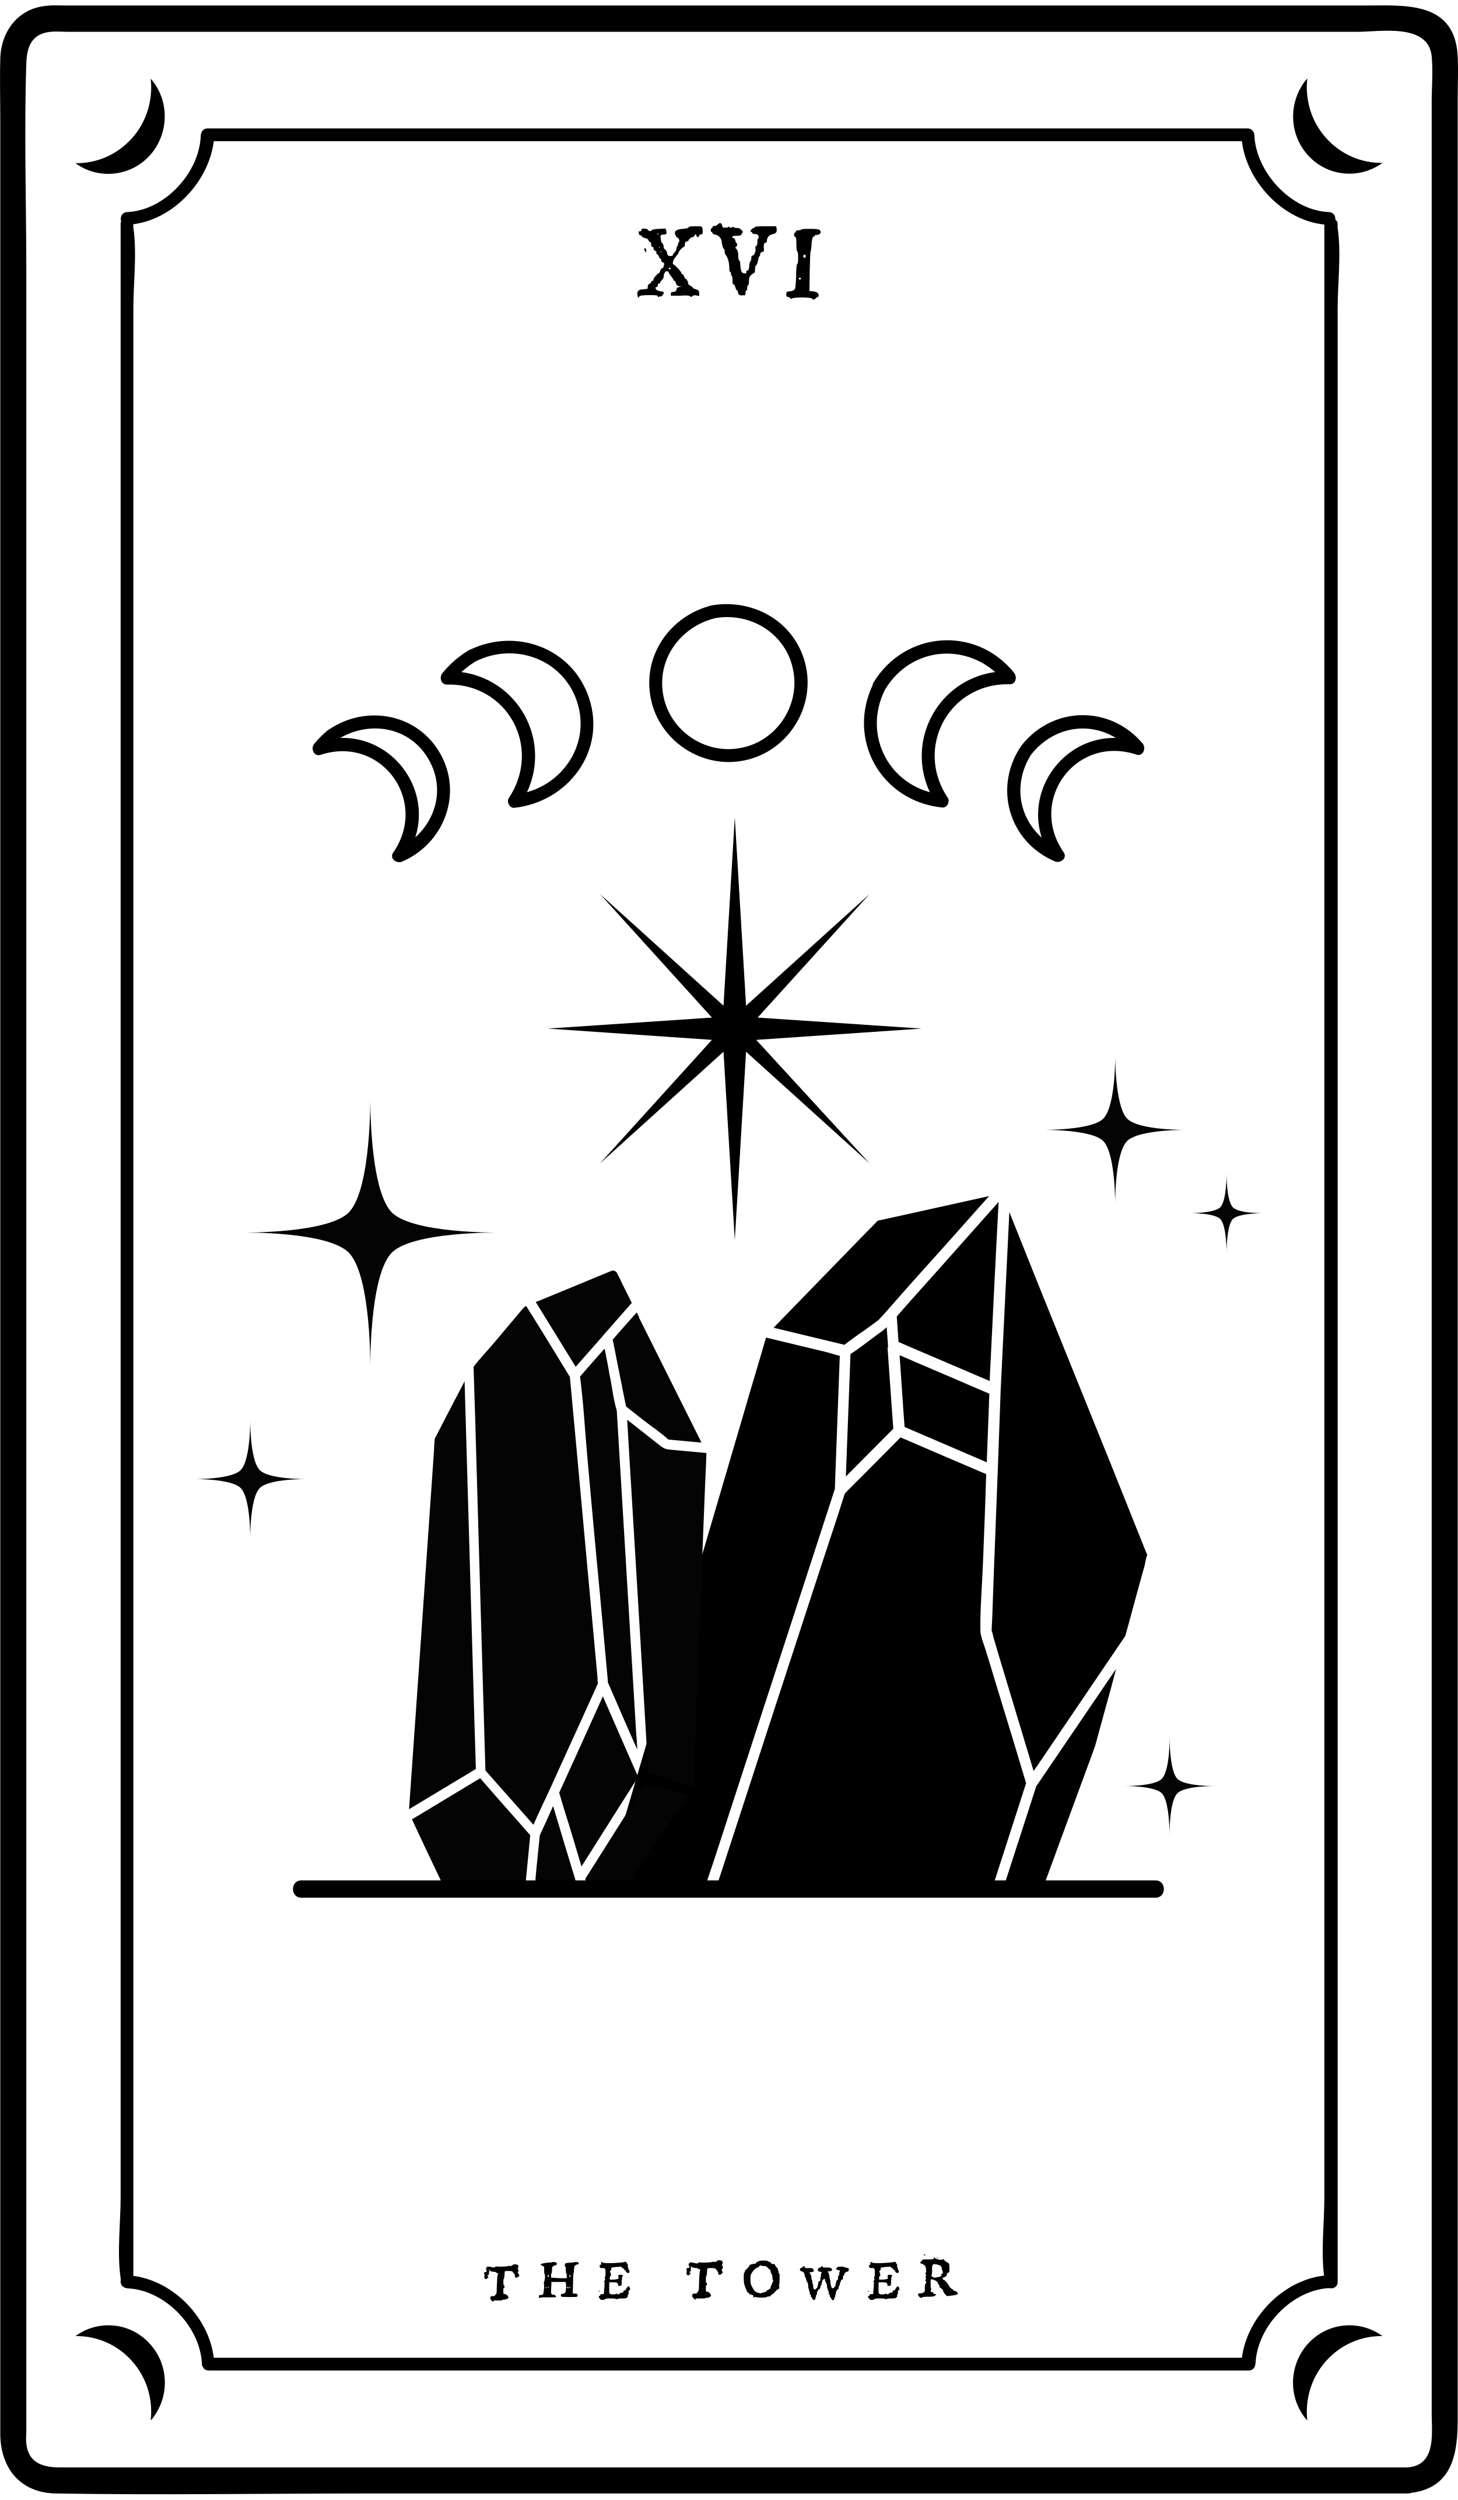 <?xml version="1.0" encoding="utf-8"?>
<!-- Generator: Adobe Illustrator 21.1.0, SVG Export Plug-In . SVG Version: 6.00 Build 0)  -->
<svg version="1.1" id="Слой_1" xmlns="http://www.w3.org/2000/svg" xmlns:xlink="http://www.w3.org/1999/xlink" x="0px" y="0px"
	 viewBox="0 0 504 864" style="enable-background:new 0 0 504 864;" xml:space="preserve">
<style type="text/css">
	.st0{fill:#040404;}
	.st1{fill:#FFFFFF;}
</style>
<g>
	<g>
		<path d="M51.9,53.6c6.7-7.6,6.7-19,0.2-26.4c0.8,7.2-1.3,14.8-6.5,20.6c-5.2,5.8-12.3,8.7-19.5,8.6C34,62.2,45.2,61.1,51.9,53.6z"
			/>
		<path d="M458.4,47.7c-5.2-5.8-7.3-13.3-6.5-20.6c-6.5,7.5-6.6,18.9,0.1,26.4c6.7,7.6,17.9,8.6,25.9,2.8
			C470.7,56.4,463.6,53.5,458.4,47.7z"/>
		<path d="M26.1,807.4c7.2-0.1,14.3,2.8,19.5,8.6c5.2,5.8,7.3,13.3,6.5,20.6c6.5-7.5,6.6-18.9-0.2-26.4
			C45.2,802.6,34,801.6,26.1,807.4z"/>
		<path d="M452,810.2c-6.7,7.6-6.7,19-0.1,26.4c-0.8-7.2,1.3-14.8,6.5-20.6c5.2-5.8,12.3-8.7,19.5-8.6
			C469.9,801.6,458.8,802.6,452,810.2z"/>
		<path d="M503.8,18.2c-1.6-17.9-18.7-16.3-31.6-16.3c-45.9,0-91.8,0-137.6,0c-63.2,0-126.3,0-189.5,0c-40.6,0-81.2,0-121.8,0
			c-2.6,0-5.3-0.2-8,0.2c-9.5,1.2-15,9.2-15.2,18.2c-0.2,7.3,0,14.5,0,21.8c0,37.4,0,74.9,0,112.3c0,57,0,114.1,0,171.1
			c0,64.3,0,128.6,0,192.9c0,58.4,0,116.7,0,175.1c0,40.1,0,80.2,0,120.3c0,9.1,0,18.2,0,27.3c0,11.7,6.7,20.5,19.2,20.7
			c35.9,0.6,71.9,0,107.9,0c62.4,0,124.9,0,187.3,0c49.7,0,99.5,0,149.2,0c7.6,0,15.2,0,22.9,0c0.4,0,0.8-0.1,1.2-0.2
			c14.4-1.8,16.1-13.8,16.1-25.5c0-11.4,0-22.8,0-34.3c0-43.4,0-86.9,0-130.3c0-59.9,0-119.8,0-179.8c0-63.9,0-127.7,0-191.6
			c0-55.3,0-110.6,0-165.9c0-33.7,0-67.3,0-101C503.9,28.3,504.2,23.2,503.8,18.2z M486.6,852.8c-28.3,0-56.6,0-84.9,0
			c-59.9,0-119.8,0-179.7,0c-54,0-108,0-162,0c-13.1,0-26.1,0-39.2,0c-5.6,0-11-1.3-11.7-8.3c-0.2-1.5,0-3,0-4.5c0-26.5,0-53,0-79.5
			c0-50,0-100,0-149.9c0-61.8,0-123.6,0-185.4c0-61.4,0-122.7,0-184.1c0-48.9,0-97.7,0-146.6c0-24.2-0.8-48.6,0-72.7
			c0.2-5.3,1.6-10.1,8.3-10.8c2.2-0.2,4.5,0,6.7,0c14.8,0,29.6,0,44.5,0c55.6,0,111.3,0,166.9,0c58.9,0,117.8,0,176.7,0
			c18.9,0,37.9,0,56.8,0c8.1,0,24.7-3.1,25.9,8.4c0.5,5.2,0,10.8,0,16.1c0,13.5,0,27.1,0,40.6c0,45.5,0,91.1,0,136.6
			c0,60.1,0,120.2,0,180.3c0,62.6,0,125.2,0,187.7c0,52.8,0,105.6,0,158.4c0,31.4,0,62.7,0,94.1C494.8,840.3,496.9,852,486.6,852.8z
			"/>
		<path d="M460,790.9c1.2,0.1,2.4-0.7,2.4-2.2c0-23.7,0-47.4,0-71.1c0-56.4,0-112.8,0-169.2c0-68.7,0-137.4,0-206
			c0-59,0-117.9,0-176.9c0-19.6,0-39.2,0-58.8c0-8.9,1.3-19,0-27.9c-0.1-0.4,0-0.8,0-1.2c0-0.8-0.3-1.3-0.8-1.7
			c0.1-1.2-0.6-2.5-2.2-2.6c-13.1-0.5-25.3-13.8-25.8-26.7c0-0.5-0.2-0.8-0.4-1.1c-0.3-0.6-1-1.1-1.9-1.1c-40.5,0-80.9,0-121.4,0
			c-64.5,0-129,0-193.6,0c-14.9,0-29.7,0-44.6,0c-0.9,0-1.6,0.5-1.9,1.1c-0.2,0.3-0.3,0.7-0.4,1.2C69.1,59.5,57,72.8,43.9,73.3
			c-1.8,0.1-2.5,1.9-2,3.2c-0.2,0.3-0.2,0.6-0.2,1c0,23.7,0,47.4,0,71.1c0,56.4,0,112.8,0,169.2c0,68.7,0,137.4,0,206
			c0,59,0,117.9,0,176.9c0,19.6,0,39.2,0,58.8c0,8.9-1.3,19,0,27.9c0.1,0.4,0,0.8,0,1.2c0,0.9,0.5,1.6,1.1,1.9
			c0.3,0.2,0.7,0.3,1.2,0.4c13,0.5,25.3,13.3,25.8,26.2c0,0.5,0.2,0.8,0.4,1.1c0.3,0.6,1,1.1,1.9,1.1c40.5,0,80.9,0,121.4,0
			c64.5,0,129,0,193.6,0c14.9,0,29.7,0,44.6,0c0.9,0,1.6-0.5,1.9-1.1c0.2-0.3,0.3-0.7,0.4-1.2c0.5-12.9,12.7-25.7,25.8-26.2
			C459.6,791,459.8,790.9,460,790.9z M429.3,814.9c-39.8,0-79.6,0-119.3,0c-64.5,0-129,0-193.6,0c-14.2,0-28.3,0-42.5,0
			c-1.7-13.9-13.9-26.5-27.8-28.3c0-23,0-46,0-69.1c0-56.4,0-112.8,0-169.2c0-68.7,0-137.4,0-206c0-59,0-117.9,0-176.9
			c0-19.6,0-39.2,0-58.8c0-8.9,1.3-19,0-27.9c-0.1-0.4,0-0.8,0-1.2c14-1.8,26.1-14.9,27.8-28.7c39.8,0,79.5,0,119.3,0
			c64.5,0,129,0,193.6,0c14.2,0,28.3,0,42.5,0c1.7,14.1,14.3,27.4,28.5,28.8c0,23.7,0,47.3,0,71c0,56.4,0,112.8,0,169.2
			c0,68.7,0,137.4,0,206c0,59,0,117.9,0,176.9c0,19.6,0,39.2,0,58.8c0,8.6-1.2,18.4-0.1,27C443.6,788.1,431.1,800.9,429.3,814.9z"/>
		<path d="M223.4,86.7c0-0.2,0-0.3-0.1-0.5c-0.1-0.5-0.3-0.5-0.6-0.2c-0.1,0.1,0,0.4,0.3,0.8l0.3,0.6L223.4,86.7z"/>
		<path d="M238.7,102.5c0.1,0.2,0.3,0.2,0.6-0.1c0.2-0.3,0.7-0.4,1.4-0.3l1,0.2v-0.9c0-0.4-0.1-0.7-0.2-0.9
			c-0.1-0.2-0.4-0.3-0.9-0.5c-0.7-0.2-1.1-0.4-1.1-0.6c0-0.1-0.3-0.3-0.8-0.6c-0.5-0.3-0.8-0.5-0.8-0.7c0-0.3-0.1-0.7-0.3-1.1
			c-0.2-0.4-0.4-0.6-0.6-0.6c-0.1,0-0.3-0.3-0.5-0.8c-0.2-0.5-0.4-0.8-0.5-0.8c-0.2,0-0.4-0.2-0.5-0.5c-0.1-0.3-0.5-0.9-1.3-1.7
			c-0.8-0.8-1.2-1.2-1.4-1.2c-0.1,0-0.2-0.1-0.2-0.4c0-0.8,0.4-1.6,1.1-2.4c0.6-0.7,0.9-1.1,0.9-1.4c0-0.2,0.3-0.5,0.8-1.1
			c0.5-0.5,0.9-0.8,1.1-0.8c0.1,0,0.2-0.2,0.2-0.5c0-0.9,0.3-1.4,0.8-1.4c0.3,0,0.5-0.1,0.5-0.3c0-0.2,0.2-0.4,0.5-0.7
			c0.3-0.3,0.6-0.4,0.8-0.4c0.3,0,0.6-0.2,0.8-0.6l0.4-0.6l0.2,0.6c0.1,0.2,0.2,0.4,0.3,0.5c0.1,0.1,0.3,0.1,0.4,0
			c0.1-0.1,0.2-0.2,0.3-0.4c0.1-0.4,0.3-0.5,0.7-0.5c0.2,0,0.4-0.1,0.4-0.2c0.1-0.1,0.1-0.4,0.1-0.8c0-0.9-0.1-1.4-0.3-1.6
			c-0.2-0.2-1-0.2-2.3-0.2c-1.5,0-2.3,0.1-2.3,0.4c0,0.2-0.6,0.4-1.9,0.5c-1.9,0.1-2.8,0.6-2.8,1.4c0,0.3,0.1,0.6,0.3,1
			c0.2,0.4,0.4,0.6,0.5,0.6c0.2,0,0.5,0.2,0.6,0.6c0.2,0.4,0.2,0.7-0.1,1.1c-0.2,0.3-0.3,0.5-0.2,0.5c0,0,0,0.1,0,0.2
			c-0.1,0.1-0.1,0.3-0.2,0.5c-0.3,0.4-0.4,0.8-0.4,1.1c0,0.4-0.2,0.7-0.6,1.1c-0.4,0.4-0.6,0.7-0.6,0.9c0,0.3-0.3,0.4-0.9,0.4
			c-0.4,0-0.6-0.1-0.8-0.2c-0.1-0.1-0.2-0.4-0.3-0.8c-0.1-0.6-0.4-1.1-0.7-1.3c-0.4-0.2-0.5-0.5-0.5-1c0-0.4-0.1-0.7-0.4-1.1
			c-0.3-0.3-0.5-0.6-0.5-1c-0.1-0.9-0.2-1.4-0.2-1.4c0-0.4,0.3-0.6,0.9-0.6c0.4,0,0.6-0.1,0.8-0.1c0.2-0.1,0.3-0.1,0.3-0.2
			c0.1-0.1,0.1-0.2,0.1-0.4c0-0.2,0-0.4-0.1-0.6l-0.2-0.8l-2.3,0.1c-1.5,0.1-2.3,0.2-2.4,0.4c0,0.1-0.2,0.2-0.4,0.3
			c-0.2,0.1-0.4,0.1-0.6,0c-0.2-0.1-0.3-0.1-0.3-0.2c0-0.1-0.2-0.3-0.5-0.4c-0.4-0.2-0.7-0.2-1.1-0.2c-0.5,0-0.8,0.2-0.8,0.6
			c0,0.2-0.2,0.4-0.7,0.4c-0.2,0-0.3,0.1-0.4,0.2c0.2,0.1,0.3,0.3,0.3,0.6c0,0.3,0.1,0.5,0.4,0.5c0.3,0,0.5,0.1,0.6,0.4
			c0.1,0.2,0.4,0.4,1.1,0.6c0.7,0.1,1.1,0.4,1.2,0.8c0.2,0.4,0.4,0.6,0.6,0.6c0.2,0,0.3,0.3,0.3,0.8c0,0.5,0.1,0.8,0.4,0.8
			c0.2,0,0.4,0.2,0.4,0.5c0,0.4,0.2,0.7,0.6,0.9c0.4,0.2,0.5,0.5,0.4,0.6c-0.1,0.2,0,0.4,0.2,0.5c0.2,0.1,0.5,0.4,0.7,0.9
			c0.2,0.5,0.4,0.8,0.6,0.8c0.1,0,0.2,0.2,0.2,0.5c0,0.4,0.2,0.6,0.6,0.7c0.2,0.1,0.4,0.2,0.4,0.5c0,0.1,0,0.3-0.1,0.5
			s-0.1,0.4-0.1,0.5c0,0.2-0.2,0.4-0.5,0.5c-0.3,0.1-0.5,0.4-0.7,0.9c-0.1,0.5-0.3,0.8-0.4,0.8c-0.2,0-0.5,0.3-1.1,0.9
			c-0.5,0.6-0.8,1-0.8,1.3c0,0.3-0.1,0.5-0.4,0.5c-0.3,0-0.4,0.1-0.4,0.3c0,0.3-0.2,0.5-0.6,0.7c-0.4,0.2-0.6,0.5-0.6,1.1
			c0,0.2,0,0.4,0,0.4c0,0.1-0.1,0.2-0.2,0.2c-0.1,0.1-0.3,0.1-0.4,0.1c-0.2,0-0.5,0-0.9,0.1c-0.9,0-1.4,0.2-1.7,0.4
			c-0.2,0.2-0.4,0.7-0.4,1.4l0.2,0.8c0.2,0.4,0.4,0.3,0.5-0.2c0.1-0.2,1.2-0.4,3.3-0.4c1.4,0,2.3,0,2.6,0.1c0.3,0,0.5,0.2,0.5,0.4
			c0,0.1,0.1,0.2,0.2,0.2c0.2-0.2,0.4-0.3,0.5-0.3c0,0,0.1,0.1,0.2,0.1c0.2,0,0.4-0.1,0.6-0.3c0.2-0.2,0.4-0.5,0.5-0.8
			c0.1-0.2,0.1-0.4-0.1-0.5c-0.1-0.1-0.4-0.2-0.9-0.2c-1.2-0.2-1.8-0.6-1.8-1.2c0-0.2,0.1-0.3,0.4-0.3c0.2,0,0.4-0.2,0.4-0.6
			s0.1-0.6,0.4-0.6c0.2,0,0.4-0.1,0.4-0.4c0-0.1,0.2-0.4,0.6-0.8c0.4-0.5,0.6-0.8,0.6-0.9c0-0.5,0.1-1,0.3-1.5
			c0.3-0.5,0.6-0.7,0.9-0.7l0.1,0.1c0,0,0.1,0,0.1,0c0.3,0.1,0.4,0.2,0.4,0.5c0,0.1,0.3,0.5,0.8,1.2c0.5,0.7,0.8,1.1,0.8,1.2
			c0,0.2,0.1,0.3,0.4,0.4c0.2,0.1,0.4,0.4,0.5,0.9c0.1,0.5,0.4,0.8,1,0.9l0.9,0.2l-0.8,0.1c-0.6,0.1-0.9,0.3-0.9,0.6
			c0,0.7-0.4,1.1-1.3,1.1c-0.5,0-0.7,0.2-0.7,0.7v0.6h3.4C237.4,102,238.6,102.2,238.7,102.5z M227.5,81.1c0,0.1,0,0.1-0.1,0.1
			l-0.1-0.3c0-0.1,0-0.2,0.1-0.3c0-0.1,0.1-0.1,0.1,0.1C227.6,80.9,227.6,81,227.5,81.1z M228,85.6c-0.1,0-0.2,0-0.2-0.1
			c0-0.1,0.1-0.2,0.2-0.2c0.1,0,0.1,0.1,0.1,0.2C228.1,85.5,228.1,85.6,228,85.6z M228.6,87.2c0,0.1,0,0.1-0.1,0.1l-0.1-0.3
			c0-0.2,0.1-0.3,0.2-0.2C228.6,87,228.6,87.1,228.6,87.2z M231.5,93.1c-0.2,0-0.3-0.1-0.3-0.3c0-0.2,0.1-0.3,0.3-0.3
			c0.2,0,0.3,0.1,0.3,0.3C231.8,93.1,231.7,93.1,231.5,93.1z"/>
		<path d="M257.7,101.3c0-0.6,0.1-0.9,0.3-0.9c0.2,0,0.3-0.3,0.3-0.9c0-0.6,0.1-0.9,0.3-0.9c0.2-0.1,0.3-0.6,0.3-1.5
			c0-0.9,0.2-1.6,0.6-1.9c0.5-0.5,0.8-0.7,1.1-0.8c0.3-0.1,0.4-0.5,0.4-1.3c0-0.8,0.1-1.2,0.4-1.4c0.2-0.1,0.4-0.6,0.6-1.5
			c0.2-0.9,0.3-1.4,0.4-1.5c0.3-0.2,0.4-0.5,0.4-0.9c0-0.4,0.2-0.6,0.7-0.7c0.4,0,0.6-0.3,0.6-0.7c0-0.2-0.1-0.6-0.1-1
			c0-1,0.2-1.5,0.6-1.5c0.4,0,0.5-0.3,0.5-0.8c0-0.5,0.2-0.9,0.6-1.4c0.4-0.4,0.9-0.7,1.6-0.8c0.8-0.2,1.2-0.6,1.2-1.4
			c0-0.1,0-0.4-0.1-0.7l-0.1-0.6h-3.7c-2.5,0-3.7,0.1-3.7,0.3c0,0.2-0.1,0.3-0.3,0.3c-0.3,0-0.6,0.2-0.9,0.6
			c-0.4,0.5-0.4,0.7-0.2,0.7c0.3,0,0.5,0.1,0.5,0.4c0.1,0.3,0.5,0.4,1.1,0.4c0.6,0,1,0.2,1.1,0.7c0.1,0.5,0.1,0.7-0.1,0.8
			c-0.2,0.1-0.3,0.5-0.3,1.3c0,0.7-0.1,1.2-0.4,1.3c-0.2,0.1-0.3,0.3-0.3,0.7c0,0.1,0.1,0.2,0.1,0.4c0,0.5-0.1,0.9-0.3,1.4
			c-0.2,0.5-0.4,0.8-0.7,0.8c-0.4,0.1-0.5,0.4-0.5,0.9c0,0.5-0.1,0.9-0.3,1.1c-0.2,0.2-0.4,0.8-0.4,1.7c-0.1,1-0.3,1.5-0.6,1.5
			c-0.4,0-0.5,0.2-0.4,0.5c0,0.2,0,0.4,0,0.4c-0.1,0.1-0.2,0.1-0.4,0.1c-0.4,0-0.7-0.1-0.9-0.2c-0.5-0.3-0.7-1.2-0.8-2.9
			c0-0.7-0.1-1.2-0.4-1.4c-0.2-0.2-0.3-0.7-0.3-1.6c0-1.3-0.3-2.2-0.9-2.6c-0.2-0.1-0.2-0.3,0.1-0.4c0.1,0,0.2-0.2,0.3-0.4
			c0.1-0.2,0.1-0.5,0.1-0.7c0-0.2-0.1-0.3-0.2-0.3c-0.1,0-0.3-0.3-0.4-0.8c-0.1-0.6-0.4-0.9-0.7-0.9c-0.3-0.1-0.4-0.2-0.4-0.3
			c0-0.4,0.5-0.5,1.4-0.5c1.3,0,1.9-0.2,1.9-0.7c0-0.2,0.1-0.4,0.3-0.4c0.2,0,0.1-0.3-0.3-0.8c-0.4-0.5-0.9-0.8-1.6-0.8
			c-0.7,0-1.1-0.1-1.2-0.3c-0.1-0.1-0.3-0.1-0.7,0.1c-0.4,0.2-0.6,0.2-0.7-0.1c-0.2-0.2-0.3-0.3-0.4-0.1c-0.1,0.2-0.5,0.3-1.1,0.3
			c-0.4,0-0.6,0-0.8-0.1c-0.1-0.1-0.2-0.3-0.3-0.7c-0.1-0.5-0.3-0.8-0.7-0.8c-0.2,0-0.5,0.2-0.8,0.5c-0.4,0.4-0.7,0.5-1.2,0.5
			c-0.4,0-0.6,0.1-0.6,0.4c0,0.3-0.1,0.4-0.3,0.4s-0.3,0.2-0.3,0.6c0,0.5,0.1,0.7,0.3,0.7s0.3,0.1,0.3,0.4c0,0.2,0.3,0.4,1,0.5
			c0.6,0.1,1.1,0.4,1.5,0.9c0.4,0.5,0.7,1.1,0.7,1.6c0,0.5,0.1,1,0.3,1.6c0.2,0.6,0.4,0.9,0.5,0.9c0.1,0,0.2,0.3,0.2,0.8
			c0,0.6,0.2,1.1,0.5,1.4c0.3,0.3,0.5,0.9,0.8,1.8c0.2,0.9,0.3,1.7,0.3,2.5c0,0.9,0.1,1.4,0.4,1.4c0.1,0.1,0.2,0.3,0.2,0.7
			c0,0.4,0.1,0.6,0.2,0.6c0.2,0.1,0.3,0.6,0.3,1.6c0,0.9,0.1,1.4,0.4,1.4c0.2,0,0.4,0.3,0.6,1c0.2,0.7,0.4,1,0.5,1
			c0.2,0,0.4,0.3,0.4,0.8c0.1,0.7,0.5,1,1.3,1c0.1,0,0.4,0,0.6-0.1C257.5,102.3,257.7,101.9,257.7,101.3z"/>
		<path d="M280.7,103.2c0,0.2,0.2,0.3,0.5,0.3c0.4,0,0.6-0.1,0.6-0.2c0-0.1,0.2-0.3,0.6-0.5c0.4-0.2,0.6-0.4,0.6-0.6
			c0-0.9-0.7-1.4-1.9-1.5l-1.3-0.1l0.1-6.7c0.1-4.5,0.2-6.8,0.3-7c0.1-0.1,0.2-0.8,0.3-1.9c0.1-2.1,0.4-3.2,0.7-3.2
			c0.2,0,0.4-0.1,0.4-0.3c0-0.2,0.2-0.3,0.7-0.3c0.4,0,0.8-0.1,1-0.3c0.3-0.2,0.4-0.5,0.4-0.7c0-0.3-0.2-0.6-0.5-0.8
			c-0.3-0.2-1.4-0.3-3.4-0.3c-2,0-2.9,0.1-2.9,0.3c0,0.1-0.3,0.2-0.9,0.2s-0.9,0.1-0.9,0.4s-0.1,0.4-0.3,0.4s-0.3,0.2-0.3,0.6
			c0,0.5,0.1,0.8,0.4,0.9c0.3,0.1,0.4,0.9,0.4,2.5c0,1.6,0.1,2.4,0.3,2.5c0.2,0.1,0.3,0.8,0.3,2.2c0,1.3-0.1,2-0.3,2.1
			c-0.2,0.1-0.4,1.5-0.4,4.3c-0.1,2.4-0.2,3.9-0.4,4.3c-0.2,0.5-0.8,0.8-1.8,0.9c-0.6,0-0.9,0.1-1,0.2c-0.1,0.1-0.2,0.4-0.2,0.8
			c0,0.6,0.1,0.9,0.4,0.9c0.3,0,0.6,0.1,0.9,0.4c0.3,0.3,0.5,0.4,0.6,0.2c0.1-0.2,1.5-0.4,4-0.4C279.7,102.9,280.7,103,280.7,103.2z
			 M278.1,88c0.3,0,0.4,0.2,0.4,0.6c0,0.4-0.1,0.5-0.4,0.5c-0.3,0-0.4-0.2-0.4-0.5C277.7,88.2,277.8,88,278.1,88z M276.5,96.6
			c-0.3,0-0.4-0.1-0.4-0.3c0-0.2,0.1-0.3,0.4-0.3c0.2,0,0.4,0.1,0.4,0.3C276.9,96.5,276.7,96.6,276.5,96.6z"/>
		<path d="M179,785.3c0.1,0,0.2-0.2,0.2-0.5c0-0.2,0-0.4-0.1-0.4c-0.1,0-0.1-0.1-0.1-0.3c0-0.2,0.1-0.4,0.2-0.6
			c0.1-0.3,0.1-0.5-0.2-0.6c-0.2-0.2-0.5-0.3-0.9-0.3c-0.5,0-0.8,0.1-1.1,0.4c-0.3,0.2-0.4,0.3-0.5,0.2c-0.1-0.1-0.4-0.1-0.8,0
			c-0.5,0.1-1.4,0.2-2.6,0.2c-0.9,0-1.4,0-1.5-0.1c-0.1-0.1-0.2,0-0.4,0.2c-0.1,0.1-0.3,0.2-0.4,0.2c-0.2,0-0.4,0-0.7-0.1
			c-0.7-0.2-1.1-0.2-1.3-0.2c-0.1,0-0.2,0-0.2,0c-0.1,0-0.3,0.1-0.4,0.3c-0.1,0.2-0.2,0.4-0.2,0.5c0,0.1,0,0.1,0.1,0.2
			c0,0,0.1,0.2,0.1,0.5c0,0.1,0,0.2-0.1,0.3c-0.1,0-0.2,0.1-0.3,0.1c-0.3,0-0.5,0.1-0.5,0.3c0,0,0,0.1,0.1,0.2
			c0.1,0.1,0.1,0.3,0.1,0.6c0,0.3-0.1,0.4-0.1,0.5c0,0.5,0.2,0.8,0.6,0.8c0.3,0,0.4-0.1,0.4-0.2c0-0.1,0.1-0.2,0.2-0.2
			c0.1,0,0.1,0,0.2-0.1c0,0,0-0.1,0-0.2c0-0.1-0.1-0.2-0.2-0.2c-0.1-0.1-0.1-0.1-0.1-0.2c0,0,0-0.1,0-0.1c0,0,0-0.1,0.1-0.1
			c0,0,0.1,0,0.2-0.1c0.2-0.1,0.2-0.2,0.2-0.3c0,0,0-0.1,0-0.2c0-0.1,0-0.1,0-0.2c0-0.1,0-0.2,0.1-0.2c0.1-0.1,0.1-0.3,0-0.6
			c-0.1-0.3-0.1-0.4,0-0.4c0.1,0,0.1,0.1,0.1,0.2c0,0.1,0.2,0.2,0.5,0.4c0.4,0.1,0.7,0.2,1.1,0.2c0.4,0,0.7,0.1,0.8,0.3
			c0.2,0.2,0.3,0.2,0.5,0.2c0.1,0,0.1,0,0.1,0c0.1,0,0.1,0,0,0.1c-0.3,0.3-0.4,2.2-0.5,5.8c0,0.8-0.1,1.2-0.3,1.4
			c-0.2,0.1-0.3,0.3-0.3,0.4c0,0.1-0.3,0.2-0.8,0.2l-0.7,0.1l-0.1,0.5c0,0,0,0.1,0,0.1s0,0.1,0,0.1c0,0.2,0.1,0.4,0.4,0.7
			c0.3,0.3,0.5,0.4,0.7,0.4c0.1,0,0.1,0,0.1-0.1c0-0.1,0-0.1-0.1-0.1c-0.1,0-0.1,0-0.1-0.1c0-0.1,0.2-0.1,0.5-0.1c0.1,0,0.4,0,0.8,0
			c0.4,0,0.7,0,0.9,0c0.6,0,0.9-0.1,1.1-0.2c0.1-0.1,0.3-0.2,0.6-0.1c0.2,0.1,0.3,0,0.4-0.1c0.1-0.1,0.2-0.1,0.3-0.1
			c0.1,0,0.3-0.1,0.5-0.2c0.1-0.1,0.2-0.2,0.2-0.3c0-0.1-0.1-0.2-0.2-0.5c-0.2-0.3-0.3-0.4-0.5-0.4c-0.1,0-0.2-0.1-0.2-0.2
			c0-0.1-0.1-0.2-0.3-0.1c0,0-0.1,0-0.1,0c-0.1,0-0.1,0-0.1,0c-0.1,0-0.2,0-0.3-0.1c0-0.1-0.1-0.3-0.1-0.5v-0.4c0-0.5,0-0.8,0-0.9
			c0-0.1,0.1-0.2,0.2-0.2c0.2,0,0.2-0.1,0.2-0.4c0-0.3-0.1-0.5-0.2-0.5s-0.2-0.4-0.2-1.1c0-0.8,0.1-1.2,0.2-1.4
			c0.1-0.1,0.2-0.5,0.2-1.2c0-0.7,0.1-1,0.1-1.1c0.1-0.2,0.5-0.2,1.2-0.2c1,0,1.5,0.1,1.6,0.4c0,0.1,0.1,0.2,0.4,0.5
			c0.2,0.2,0.3,0.4,0.3,0.8c0,0.3,0.1,0.5,0.1,0.5c0,0.1,0.2,0.1,0.4,0.1c0.2,0,0.4,0,0.4-0.1c0-0.1,0.1-0.2,0.3-0.2
			c0.2-0.1,0.3-0.2,0.3-0.4c0-0.2-0.1-0.4-0.2-0.5C178.9,785.4,178.9,785.3,179,785.3z"/>
		<path d="M199.7,781.9c-0.2-0.1-0.5-0.1-0.8-0.1c-0.1,0-0.2,0-0.5,0.1c-0.3,0.1-0.5,0.1-0.7,0.1h-0.1h-0.2c-0.2,0-0.5,0-1,0.1
			c-0.4,0-0.7,0.1-0.8,0.1c-0.1,0-0.2,0.1-0.2,0.2c0,0.2,0,0.3-0.1,0.3c-0.1,0-0.1,0-0.1,0.1c0,0.1,0,0.2,0,0.3
			c0,0.1,0.1,0.2,0.2,0.2c0.1,0.1,0.2,0.5,0.2,1.3c0,0.8,0.1,1.2,0.2,1.2c0.1,0,0.1,0.3,0.1,0.8v0.8h-1.3c-0.8,0-1.7,0-2.7-0.1
			l-1.4-0.1v-0.7c0-0.4,0-0.7,0.1-0.7c0.1,0,0.1-0.3,0.2-0.9c0-1.1,0.1-1.6,0.4-1.6c0.1,0,0.2,0,0.2-0.1c0-0.1,0.1-0.2,0.4-0.2
			c0.2,0,0.4-0.1,0.5-0.2c0.1-0.1,0.2-0.2,0.2-0.4c0-0.2-0.1-0.3-0.2-0.4c-0.2-0.1-0.5-0.2-1-0.2c-0.3,0-0.4,0-0.5,0.1
			c0,0-0.5,0.1-1.3,0.1c-0.9,0.1-1.7,0.2-2.4,0.5c-0.1,0-0.2,0.1-0.2,0.2c0,0.1,0.2,0.2,0.6,0.4l0.6,0.3l0,0.8v0.9v0.3
			c0,0.2,0,0.4,0.1,0.4c0.1,0.1,0.2,0.5,0.2,1.1c0,0.6-0.1,1.1-0.2,1.4c-0.1,0.3-0.2,0.5-0.2,0.8c0,0,0,0,0,0.1c0,0,0,0.1,0,0.1
			c0,0.2,0.1,0.4,0.1,0.6c0,0.5,0,1.1-0.1,1.8c-0.1,0.6-0.2,1-0.2,1.2c-0.1,0.2-0.4,0.3-0.8,0.3c-0.3,0-0.5,0.1-0.6,0.1
			c-0.1,0.1-0.1,0.2-0.1,0.4v0.5l0.7-0.1c0.3-0.1,1-0.1,2.2-0.1h0.7h0.7c1,0,1.6,0,1.6-0.1c0-0.1-0.1-0.3-0.2-0.5
			c-0.2-0.2-0.3-0.3-0.4-0.3h-0.1c-0.2,0.1-0.4,0.1-0.6-0.1c-0.1-0.1-0.2-0.1-0.3-0.2c0-0.1-0.1-0.2-0.1-0.4c0-0.3,0-0.5,0-0.8
			c0-0.9,0.1-1.6,0.1-2.1v-0.8h4.9l0.1,0.4c0,0.2,0.1,0.5,0.1,0.7c0,0.5,0,1.1-0.1,1.7c-0.1,0.6-0.2,1-0.3,1
			c-0.1,0.1-0.4,0.2-0.8,0.3c-0.3,0-0.5,0.1-0.5,0.1c-0.1,0.1-0.1,0.2-0.1,0.4c0,0.3,0.1,0.5,0.3,0.5c0.3,0.1,1.3,0.1,3.1,0.1
			c1.3,0,2,0,2.1-0.1c0.2-0.1,0.3-0.2,0.3-0.4c0-0.2-0.1-0.3-0.2-0.5c-0.1-0.1-0.3-0.2-0.4-0.2c0,0,0,0-0.1,0c0,0,0,0-0.1,0
			c-0.1,0.1-0.3,0.1-0.5,0l-0.4-0.1l0.1-3.5c0-2.3,0.1-3.5,0.2-3.6c0.1,0,0.1-0.3,0.1-0.9c0.1-1.1,0.2-1.6,0.4-1.6
			c0.1,0,0.2,0,0.2-0.1c0-0.1,0.1-0.2,0.4-0.2c0.2,0,0.4-0.1,0.5-0.2c0.2-0.1,0.2-0.3,0.2-0.4C200,782.1,199.9,782,199.7,781.9z
			 M188.8,790.8c-0.2-0.1-0.3-0.1-0.3-0.2c0-0.1,0-0.1,0.1-0.1c0.2,0,0.3,0.1,0.4,0.2c0,0,0,0,0,0.1
			C189.1,790.8,189,790.8,188.8,790.8z M189.5,790.7c-0.1,0-0.1-0.1-0.1-0.2c0-0.1,0-0.2,0.1-0.2c0.1,0,0.2,0.1,0.2,0.2
			C189.7,790.7,189.6,790.7,189.5,790.7z M189.5,787c-0.1,0-0.2-0.1-0.2-0.3c0-0.3,0.1-0.4,0.2-0.4c0.2,0,0.2,0.1,0.2,0.3
			C189.7,786.9,189.6,787,189.5,787z M196.6,790.8c-0.1,0.1-0.2,0.1-0.4,0c-0.2-0.1-0.3-0.1-0.3-0.2c0-0.1,0.1-0.1,0.2-0.1
			c0.3,0,0.5,0.1,0.5,0.2C196.7,790.7,196.7,790.8,196.6,790.8z M197,790.7c-0.1,0-0.2-0.1-0.2-0.2c0-0.1,0.1-0.2,0.2-0.2
			c0.1,0,0.1,0.1,0.1,0.2C197.2,790.7,197.1,790.7,197,790.7z M197,787c-0.1,0-0.2-0.1-0.2-0.3c0-0.3,0.1-0.4,0.2-0.4
			c0.1,0,0.2,0.1,0.2,0.3C197.2,786.9,197.1,787,197,787z"/>
		<path d="M217.2,790.2c-0.1,0-0.3,0.2-0.5,0.5s-0.4,0.6-0.4,0.7c0,0.1-0.1,0.2-0.4,0.2c-0.1,0-0.2,0-0.3,0.1c0,0-0.1,0.1-0.1,0.1
			c0,0,0,0.1,0,0.3c0,0.2-0.1,0.3-0.4,0.3c0,0-0.1,0-0.1,0c-0.1,0-0.1,0-0.2,0c-0.2,0-0.4,0.1-0.6,0.3c-0.2,0.2-0.4,0.3-0.6,0.3
			c-0.1,0-0.2-0.1-0.2-0.2c0-0.1-0.1-0.1-0.4,0c-0.2,0.1-0.6,0.2-1.2,0.2c-0.5,0-0.7,0-0.7-0.1c0-0.1-0.1-0.1-0.2-0.1
			c-0.1,0-0.1-0.1-0.2-0.2c-0.1-0.2-0.1-0.3-0.1-0.4c0-0.1,0-0.2,0-0.3c0-0.2,0-0.4,0-0.6c0-0.3,0-0.5,0-0.8c0-0.3,0-0.5,0-0.8
			c0-0.3,0-0.5,0-0.6v-0.2c0-0.1,0.4-0.1,1.3-0.1c0.7,0,1.2,0.1,1.4,0.2c0.2,0.1,0.4,0.4,0.4,0.8c0,0.2,0,0.3,0.1,0.3
			c0,0,0.1,0,0.2,0c0.1-0.1,0.3-0.1,0.5-0.1c0.1,0,0.2,0,0.3-0.1c0-0.1,0.1-0.2,0.1-0.5c0-0.1,0-0.2,0-0.3c0-0.2,0-0.3,0-0.4v-0.2
			c0-0.3,0-0.6,0.1-0.7c0.1-0.1,0.1-0.3,0-0.4c-0.1-0.1-0.1-0.3,0.1-0.4c0.1-0.1,0.2-0.2,0.2-0.4c0-0.3-0.3-0.4-1-0.4
			c-0.4,0-0.6,0.2-0.6,0.5c0,0.1,0,0.2,0.1,0.3c0,0.2,0,0.4,0,0.5s-0.3,0.2-0.9,0.3c-0.5,0.1-1,0.1-1.5,0.1h-0.6v-0.6
			c0-0.4,0.1-0.6,0.2-0.6c0.1,0,0.2-0.1,0.2-0.4c0-0.3-0.1-0.5-0.2-0.9c-0.1-0.2-0.2-0.4-0.1-0.4c0-0.1,0.1-0.1,0.2-0.3
			c0.2-0.1,0.3-0.3,0.2-0.5c0,0,0-0.1,0-0.2c0-0.1,0.1-0.3,0.4-0.3c0.3-0.1,0.7-0.1,1.5-0.2c0.7,0,1.1-0.1,1.1-0.1
			c0.3,0,0.5,0.1,0.6,0.2c0.1,0.2,0.3,0.3,0.5,0.4c0.2,0.1,0.3,0.2,0.3,0.3c0,0.1,0.1,0.2,0.3,0.3c0.2,0.1,0.3,0.2,0.3,0.3
			c0,0.2,0.1,0.3,0.3,0.5c0.2,0.2,0.4,0.2,0.6,0.2h0c0.3,0,0.4-0.2,0.4-0.6c0-0.2-0.1-0.3-0.2-0.5c-0.1-0.1-0.2-0.3-0.2-0.5
			c0-0.3-0.1-0.5-0.2-0.5c-0.1,0-0.1-0.1,0-0.4c0.1-0.1,0.1-0.2,0.1-0.3c0,0-0.1-0.1-0.1-0.1c-0.1-0.1-0.2-0.2-0.2-0.3
			s-0.1-0.3-0.3-0.5c-0.2-0.2-0.4-0.3-0.6-0.1c-0.3,0.1-1.8,0.3-4.7,0.4h-0.7c-1.5,0-2.2-0.1-2.3-0.3c0-0.1-0.1-0.1-0.2-0.1
			s-0.2,0-0.2,0.1l0,0.1c0,0.1,0,0.1,0,0.1c0,0,0,0.1,0,0.2c0,0.1,0,0.2,0,0.2c0,0.2-0.1,0.3-0.3,0.3c-0.2,0.1-0.3,0.2-0.2,0.5
			c0.1,0.2,0.1,0.4,0.2,0.5c0.1,0.1,0.2,0.1,0.3,0.1c0.1,0,0.3,0,0.4,0c0.1,0,0.2,0,0.4,0c0.3,0,0.5,0.1,0.6,0.4
			c0.1,0.2,0.1,0.7,0.1,1.4c0,0.9-0.1,1.4-0.2,1.4c-0.1,0-0.1,0.2,0,0.4c0.1,0.2,0.1,0.4,0,0.6c-0.1,0.2-0.2,0.3-0.3,0.3
			c-0.1,0-0.1,0.1,0.1,0.2c0.1,0.1,0.1,0.3,0.1,0.6c0,0.5-0.1,1.5-0.2,2.8l-0.1,0.9h-0.6c-0.4,0-0.6,0.1-0.6,0.3
			c0,0.2-0.1,0.3-0.3,0.3c-0.1,0-0.2,0.1-0.2,0.3c0,0.3,0.1,0.5,0.3,0.6c0.2,0.1,0.3,0.2,0.3,0.4c0,0.1,0.2,0.1,0.7,0.1
			c0.5,0,0.8-0.1,0.9-0.3c0.1-0.1,0.5-0.2,1.2-0.2c0.5,0,0.9,0,1.3,0c0.7,0,1.1,0.1,1.2,0.2c0,0.1,0.2,0.1,0.4,0
			c0.2-0.1,0.7-0.2,1.5-0.2c0.8,0,1.3,0,1.5-0.1c0.2,0,0.3-0.1,0.5-0.3c0.2-0.2,0.3-0.3,0.2-0.5c0-0.2,0-0.3,0.1-0.4
			c0.1-0.1,0.2-0.3,0.2-0.8c0-0.3,0-0.5,0-0.6c0-0.1,0.1-0.1,0.2-0.1c0.2,0,0.3-0.2,0.3-0.5c0-0.2-0.1-0.4-0.2-0.6
			C217.5,790.3,217.4,790.2,217.2,790.2z"/>
		<path d="M207.1,792.1c0,0,0.1,0,0.1-0.1c0.1-0.2,0.1-0.3,0-0.3c-0.1,0-0.2,0.1-0.2,0.2C206.9,792,207,792.1,207.1,792.1z"/>
		<path d="M249.7,784.1c0.1,0,0.2-0.2,0.2-0.5c0-0.3-0.1-0.4-0.2-0.4c-0.1,0-0.1-0.1-0.1-0.3c0-0.2,0.1-0.4,0.2-0.7
			c0.1-0.3,0-0.5-0.2-0.7c-0.2-0.2-0.5-0.3-0.9-0.3c-0.4,0-0.8,0.1-1.1,0.4c-0.3,0.2-0.5,0.3-0.6,0.2c-0.1-0.1-0.1-0.1-0.3-0.1
			c-0.1,0-0.2,0-0.6,0.1c-0.4,0.1-1.3,0.2-2.7,0.2c-1,0-1.5,0-1.6-0.1c-0.1-0.1-0.2,0-0.4,0.2c-0.1,0.1-0.3,0.2-0.4,0.2
			c-0.1,0-0.3,0-0.8-0.1c-0.8-0.2-1.2-0.3-1.3-0.3c0,0-0.1,0-0.3,0.1c-0.1,0-0.3,0.1-0.4,0.3c-0.1,0.2-0.2,0.4-0.2,0.5
			c0,0,0,0.1,0.1,0.2c0.1,0.1,0.1,0.2,0.2,0.5c0,0.1,0,0.2-0.1,0.3c-0.1,0-0.2,0.1-0.4,0.1c-0.1,0-0.3,0-0.4,0.1
			c-0.1,0.1-0.2,0.2-0.2,0.2c0,0.1,0,0.1,0.1,0.2c0.1,0.1,0.1,0.3,0.1,0.7c0,0.3-0.1,0.5-0.1,0.5c0,0.5,0.2,0.8,0.6,0.8
			c0.3,0,0.4-0.1,0.4-0.2c0-0.1,0.1-0.2,0.2-0.2c0.3,0,0.3-0.2,0-0.5c-0.1-0.1-0.2-0.2-0.2-0.3c0,0,0.1-0.1,0.3-0.1
			c0.2-0.1,0.3-0.2,0.2-0.4c-0.1-0.2,0-0.4,0-0.6c0.1-0.1,0.1-0.3,0-0.6c-0.1-0.3-0.1-0.4,0-0.4c0.1,0,0.1,0.1,0.1,0.2
			c0,0.1,0.2,0.3,0.6,0.4c0.4,0.1,0.8,0.2,1.1,0.2c0.4,0,0.7,0.1,0.9,0.3c0.2,0.2,0.4,0.2,0.5,0.2c0.1,0,0.2,0,0.2,0
			c0,0,0,0.1-0.1,0.1c-0.3,0.4-0.4,2.4-0.5,6.1c0,0.8-0.1,1.2-0.3,1.4c-0.2,0.2-0.3,0.3-0.3,0.5c0,0.1-0.3,0.2-0.8,0.2l-0.8,0.1
			l-0.1,0.6c0,0,0,0.1,0,0.1c0,0.1,0,0.1,0,0.1c0,0.2,0.2,0.5,0.5,0.8c0.3,0.3,0.6,0.4,0.7,0.4c0.1,0,0.2,0,0.2-0.1
			c0-0.1-0.1-0.1-0.2-0.1c-0.1,0-0.1,0-0.1-0.1c0-0.1,0.2-0.1,0.5-0.1c0.1,0,0.4,0,0.9,0c0.4,0,0.8,0,1,0c0.5,0,0.9,0,1-0.1
			c0.1-0.1,0.3-0.2,0.6-0.1c0.2,0,0.3,0,0.4-0.1c0.1-0.1,0.2-0.1,0.3-0.1c0.1,0,0.3-0.1,0.5-0.3c0.1-0.1,0.2-0.2,0.2-0.3
			c0-0.1-0.1-0.2-0.2-0.5c-0.2-0.3-0.3-0.5-0.5-0.5c-0.1,0-0.2-0.1-0.2-0.2c0-0.1-0.1-0.2-0.3-0.1c0,0-0.1,0-0.1,0
			c-0.1,0-0.1,0-0.1,0c-0.1,0-0.2,0-0.3-0.1c0-0.1-0.1-0.3-0.1-0.5v-0.5c0-0.5,0-0.8,0-0.9c0-0.1,0.1-0.2,0.2-0.2
			c0.2,0,0.2-0.1,0.2-0.4c0-0.3-0.1-0.5-0.2-0.5c-0.1,0-0.2-0.4-0.2-1.1c0-0.8,0.1-1.3,0.2-1.4c0.1-0.1,0.2-0.6,0.2-1.2
			c0-0.7,0.1-1.1,0.1-1.2c0.1-0.2,0.5-0.2,1.2-0.2c1.1,0,1.7,0.1,1.8,0.4c0,0.1,0.1,0.2,0.4,0.5c0.2,0.2,0.3,0.5,0.4,0.8
			c0,0.3,0.1,0.5,0.1,0.5c0.1,0.1,0.2,0.1,0.4,0.1c0.3,0,0.4,0,0.4-0.1c0-0.1,0.1-0.2,0.3-0.3c0.2-0.1,0.3-0.2,0.3-0.4
			s-0.1-0.4-0.3-0.6C249.6,784.2,249.6,784.1,249.7,784.1z"/>
		<path d="M269.3,785.7c-0.2-0.1-0.2-0.2-0.2-0.5c0-0.3,0-0.5-0.1-0.5c-0.1,0-0.1-0.1-0.1-0.4c0-0.3-0.1-0.4-0.2-0.4
			c-0.1,0-0.2-0.1-0.3-0.3c-0.1-0.2-0.2-0.3-0.3-0.4c-0.1-0.1-0.2-0.2-0.2-0.4c0-0.2-0.1-0.3-0.4-0.3c-0.7,0-1-0.1-1-0.4
			c0-0.1-0.1-0.2-0.2-0.2c-0.1,0-0.2,0-0.2-0.1s-0.1-0.1-0.3-0.1c-0.2,0-0.3-0.1-0.4-0.2c0-0.1-0.5-0.2-1.5-0.2
			c-0.9,0-1.5,0.1-1.6,0.2c-0.1,0.1-0.2,0.2-0.4,0.2c-0.2,0-0.3,0.1-0.4,0.3c-0.1,0.2-0.3,0.4-0.6,0.4c-0.3,0-0.6,0.1-1.1,0.2
			c-0.5,0.1-0.7,0.3-0.8,0.5c0,0.2-0.2,0.4-0.5,0.7c-0.3,0.3-0.4,0.5-0.4,0.5c0,0.1-0.1,0.1-0.2,0.1c-0.1,0-0.2,0.1-0.3,0.4
			c-0.1,0.2-0.2,0.5-0.3,0.7c-0.2,0.3-0.2,0.8-0.2,1.8c0,1.2,0.1,2.1,0.4,2.9c0.5,1.4,0.9,2.2,1.2,2.3c0.2,0,0.3,0.1,0.3,0.3
			c0,0.2,0.2,0.2,0.4,0.2c0.2,0,0.4,0,0.4,0.1c0,0.1,0.1,0.1,0.3,0.1c0.2,0,0.3,0.1,0.3,0.4c0,0.2,0,0.3,0.1,0.4
			c0.1,0.1,0.2,0,0.4-0.1c0.1-0.1,0.2-0.1,0.3,0c0.2,0.1,0.9,0.2,2.2,0.2c1.1,0,1.7-0.1,1.7-0.2c0-0.1,0.3-0.2,0.7-0.2
			c0.4,0,0.6-0.1,0.6-0.2c0-0.2,0.1-0.3,0.2-0.3c0,0,0.2-0.1,0.4-0.3c0.3-0.2,0.4-0.3,0.5-0.3c0.1,0,0.2-0.1,0.2-0.3
			c0.1-0.2,0.2-0.3,0.3-0.3c0.1,0,0.2-0.1,0.3-0.3c0-0.2,0.2-0.3,0.4-0.3c0.2-0.1,0.3-0.1,0.3-0.2c0-0.1,0.1-0.1,0.2-0.1
			c0.1,0,0.2-0.2,0.2-0.6c0-0.3,0-0.5-0.1-0.5c-0.1,0-0.1-0.1,0-0.2c0.1-0.1,0.2-0.8,0.2-2.1c0-0.3,0-0.7,0-1.1
			C269.5,786,269.4,785.7,269.3,785.7z M267.1,788.8c-0.1,0-0.2,0.2-0.2,0.4c0,0.3-0.1,0.4-0.2,0.5c-0.1,0.1-0.2,0.4-0.3,0.8
			c-0.1,0.4-0.1,0.6-0.3,0.6c-0.1,0-0.2,0-0.2,0.1c0,0.1-0.1,0.2-0.4,0.2c-0.3,0.1-0.4,0.2-0.4,0.3c0,0.1,0,0.2-0.1,0.2
			c-0.1,0.1-0.2,0.1-0.4,0.2c-0.1,0.1-0.2,0.1-0.3,0.1c0,0.1-0.2,0.1-0.4,0.1c-0.2,0-0.3,0.1-0.5,0.2c-0.1,0.1-0.2,0.1-0.4,0.1
			c-0.2,0-0.4,0-0.7-0.1c-0.5-0.1-1-0.3-1.3-0.6c-0.3-0.3-0.7-0.8-1-1.5c-0.3-0.5-0.4-0.9-0.5-1.1c0-0.2-0.1-0.7-0.1-1.4
			c0-0.7,0-1.1,0.1-1.4c0-0.2,0.1-0.5,0.3-0.8c0.3-0.5,0.6-0.9,1-1.3c0.4-0.4,0.8-0.6,1-0.7c0.3,0,0.5-0.1,0.5-0.3
			c0-0.1,0.1-0.2,0.2-0.2c0.1,0,0.2,0,0.2-0.1c0-0.1,0.1-0.1,0.3-0.1c0.2,0,0.3,0,0.3,0.1c0,0.1,0.3,0.1,0.9,0.1
			c0.5,0,0.8,0.1,0.8,0.2c0,0.1,0.1,0.2,0.3,0.3c0.2,0.1,0.3,0.2,0.3,0.3s0.1,0.2,0.3,0.3c0.3,0.1,0.5,0.4,0.5,0.8
			c0,0.2,0.1,0.5,0.3,0.8c0.2,0.3,0.3,0.7,0.3,1.1c0,0.5,0,0.7,0.1,0.8c0.1,0.1,0.1,0.2,0.1,0.4
			C267.3,788.6,267.2,788.7,267.1,788.8z"/>
		<path d="M291.3,783.4c-0.1,0-0.3,0-0.5,0c-0.2,0-0.3,0-0.4,0c-0.3,0-0.6,0-0.7,0.1c-0.1,0-0.2,0.1-0.4,0.3
			c-0.2,0.2-0.3,0.3-0.3,0.4c0,0.1,0,0.1,0.2,0.2c0.2,0.1,0.4,0.2,0.6,0.2c0.3,0,0.4,0.1,0.5,0.3c0.1,0.2,0,0.3-0.1,0.4
			c-0.1,0-0.1,0.2-0.1,0.6s-0.1,0.6-0.2,0.6c-0.2,0.1-0.2,0.2-0.2,0.3c0,0.1,0,0.1,0,0.2c0,0.1,0,0.1,0,0.2c0,0.5-0.1,0.8-0.3,0.9
			c-0.1,0-0.2,0.1-0.3,0.3c0,0.2-0.1,0.6-0.3,1.5c-0.1,0.4-0.2,0.6-0.4,0.6c-0.1,0-0.2,0.1-0.2,0.2c0,0.1,0,0.2-0.2,0.2
			c-0.2,0-0.4-0.1-0.5-0.2c-0.1-0.2-0.2-0.5-0.3-0.9c-0.1-0.3-0.1-0.9-0.2-1.6c-0.1-0.5-0.2-0.8-0.2-0.9c-0.1-0.1-0.1-0.4-0.1-0.6
			c0-0.3,0-0.5-0.1-0.5c-0.1,0-0.1-0.1-0.1-0.4c0-0.2-0.1-0.4-0.2-0.4c-0.1-0.1-0.2-0.1-0.2-0.2c0-0.1,0.2-0.2,0.6-0.2
			s0.7-0.1,0.8-0.2c0.2-0.2,0.2-0.4,0-0.6c-0.1-0.2-0.3-0.4-0.6-0.4c-0.3-0.1-0.8-0.1-1.5-0.1c-0.4,0-0.7,0-0.8,0
			c-0.1,0-0.2-0.1-0.2-0.2c-0.1-0.2-0.1-0.3-0.2-0.3c-0.1,0-0.2,0.1-0.4,0.3c-0.2,0.2-0.4,0.3-0.5,0.3c-0.3,0-0.5,0.2-0.6,0.6v0.1
			l0,0.1c0,0.3,0.3,0.5,0.9,0.6c0.3,0.1,0.5,0.2,0.5,0.4c0,0.1-0.1,0.1-0.2,0.1c-0.1,0-0.1,0.2-0.1,0.6s0,0.6-0.1,0.6
			s-0.1,0.2-0.1,0.5c0,0.7-0.1,1-0.4,1.1c-0.1,0-0.2,0.1-0.3,0.3c0,0.2-0.1,0.7-0.3,1.5c-0.1,0.4-0.2,0.6-0.4,0.6
			c-0.1,0-0.2,0.1-0.2,0.2c0,0.1,0,0.2-0.2,0.2c-0.3,0-0.4-0.1-0.5-0.2c-0.1-0.2-0.2-0.4-0.2-0.9c0-0.6-0.1-0.9-0.2-0.9
			c-0.1-0.1-0.1-0.3-0.1-0.6c0-0.4-0.1-0.7-0.2-0.9c-0.1-0.2-0.2-0.5-0.1-0.8c0-0.3,0-0.5-0.1-0.5c-0.1,0-0.2-0.1-0.2-0.4
			c0-0.2-0.1-0.4-0.2-0.4c-0.1-0.1-0.2-0.1-0.2-0.2c0-0.1,0.2-0.2,0.6-0.2c0.4,0,0.7-0.1,0.8-0.2c0.1-0.1,0.2-0.2,0.1-0.3
			c0-0.1-0.1-0.2-0.1-0.4c-0.1-0.2-0.2-0.3-0.4-0.4c-0.1-0.1-0.4-0.1-0.8-0.1c-0.1,0-0.2,0-0.4,0c-0.2,0-0.4,0-0.5,0h-0.4
			c-0.2,0-0.4,0-0.4-0.1c-0.1,0-0.1-0.1-0.1-0.3c-0.1-0.2-0.1-0.3-0.2-0.3c-0.1,0-0.2,0.1-0.5,0.3c-0.2,0.2-0.4,0.3-0.4,0.3
			c-0.1,0-0.3,0.1-0.4,0.2c-0.1,0.1-0.2,0.3-0.2,0.4c0,0.3,0.3,0.6,0.8,0.7c0.5,0.1,0.8,0.6,0.9,1.5c0.1,0.4,0.2,0.6,0.3,0.7
			c0.1,0.1,0.2,0.4,0.2,0.6c0,0.3,0.1,0.5,0.2,0.6c0.3,0.4,0.5,1,0.5,1.8c0,0.4,0,0.6,0.1,0.6c0.1,0.1,0.1,0.2,0.1,0.4
			c0,0.2,0,0.3,0.1,0.4c0.1,0.1,0.2,0.3,0.2,0.7c0,0.4,0.1,0.6,0.2,0.6c0.1,0,0.2,0.2,0.2,0.5c0,0.3,0.1,0.5,0.2,0.5
			c0.1,0,0.2,0.1,0.3,0.4c0.1,0.3,0.3,0.5,0.6,0.5c0.3,0,0.5-0.2,0.5-0.6c0-0.3,0-0.4,0.1-0.4c0.1,0,0.1-0.1,0.1-0.4
			c0-0.3,0.1-0.4,0.2-0.4c0.1,0,0.1-0.2,0.1-0.5c0-0.3,0.1-0.6,0.3-0.9c0.2-0.3,0.4-0.5,0.6-0.6c0.2-0.1,0.3-0.3,0.3-0.6
			c0-0.4,0.1-0.6,0.2-0.6c0.1,0,0.2-0.2,0.2-0.5c0-0.3,0.1-0.5,0.2-0.7c0.1-0.1,0.1-0.3,0.1-0.6c0-0.1,0.1-0.2,0.4-0.3
			c0.3-0.1,0.4-0.2,0.4-0.2c0.1,0,0.1,0.1,0.1,0.4c0,0.3,0.1,0.6,0.2,0.7c0.3,0.4,0.5,1,0.5,1.8c0,0.4,0.1,0.6,0.2,0.6
			c0.1,0,0.1,0.1,0.1,0.3c-0.1,0.2-0.1,0.4,0.1,0.4s0.2,0.3,0.2,0.7c0,0.4,0.1,0.6,0.2,0.6c0.1,0,0.2,0.2,0.2,0.5
			c0,0.3,0.1,0.5,0.2,0.5c0.1,0,0.2,0.1,0.3,0.4c0.1,0.3,0.3,0.5,0.5,0.5c0.3,0,0.5-0.2,0.5-0.6c0-0.3,0.1-0.4,0.2-0.4
			c0.1,0,0.1-0.1,0.1-0.4c0-0.3,0-0.4,0.1-0.4c0.1,0,0.1-0.2,0.1-0.5c0-0.3,0.1-0.6,0.3-1c0.2-0.4,0.4-0.5,0.5-0.5
			c0.1,0,0.2-0.2,0.2-0.6c0-0.4,0.1-0.6,0.2-0.6s0.2-0.2,0.2-0.5c0-0.3,0.1-0.6,0.2-0.7c0.2-0.2,0.2-0.4,0.2-0.5
			c-0.1-0.2,0.1-0.3,0.3-0.4c0.1,0,0.3-0.1,0.3-0.1c0.1-0.1,0.1-0.1,0.1-0.2c0,0,0-0.1,0-0.2c0-0.1,0-0.1,0-0.2
			c0-0.6,0.1-0.8,0.3-0.8c0.1,0,0.1-0.1,0.2-0.4c0-0.3,0.1-0.4,0.2-0.4c0.1,0,0.2-0.1,0.2-0.2c0-0.1,0.1-0.2,0.3-0.2
			c0.3,0,0.5-0.1,0.6-0.2c0.1-0.1,0.2-0.3,0.2-0.6l0-0.4L291.3,783.4z"/>
		<path d="M310.3,790.2c-0.1,0-0.3,0.2-0.5,0.5s-0.4,0.6-0.4,0.7c0,0.1-0.1,0.2-0.4,0.2c-0.1,0-0.2,0-0.3,0.1c0,0-0.1,0.1-0.1,0.1
			c0,0,0,0.1,0,0.3c0,0.2-0.1,0.3-0.4,0.3c0,0-0.1,0-0.1,0c-0.1,0-0.1,0-0.2,0c-0.2,0-0.4,0.1-0.6,0.3c-0.2,0.2-0.4,0.3-0.6,0.3
			c-0.1,0-0.2-0.1-0.2-0.2c0-0.1-0.1-0.1-0.4,0c-0.2,0.1-0.6,0.2-1.2,0.2c-0.5,0-0.7,0-0.7-0.1c0-0.1-0.1-0.1-0.2-0.1
			c-0.1,0-0.1-0.1-0.2-0.2c-0.1-0.2-0.1-0.3-0.1-0.4c0-0.1,0-0.2,0-0.3c0-0.2,0-0.4,0-0.6c0-0.3,0-0.5,0-0.8c0-0.3,0-0.5,0-0.8
			s0-0.5,0-0.6v-0.2c0-0.1,0.4-0.1,1.3-0.1c0.7,0,1.2,0.1,1.4,0.2c0.2,0.1,0.4,0.4,0.4,0.8c0,0.2,0,0.3,0.1,0.3c0,0,0.1,0,0.2,0
			c0.1-0.1,0.3-0.1,0.5-0.1c0.1,0,0.2,0,0.3-0.1c0-0.1,0.1-0.2,0.1-0.5c0-0.1,0-0.2,0-0.3c0-0.2,0-0.3,0-0.4v-0.2
			c0-0.3,0-0.6,0.1-0.7c0.1-0.1,0.1-0.3,0-0.4c-0.1-0.1-0.1-0.3,0.1-0.4c0.1-0.1,0.2-0.2,0.2-0.4c0-0.3-0.3-0.4-1-0.4
			c-0.4,0-0.6,0.2-0.6,0.5c0,0.1,0,0.2,0.1,0.3c0,0.2,0,0.4,0,0.5s-0.3,0.2-0.9,0.3c-0.5,0.1-1,0.1-1.5,0.1h-0.6v-0.6
			c0-0.4,0.1-0.6,0.2-0.6c0.1,0,0.2-0.1,0.2-0.4c0-0.3-0.1-0.5-0.2-0.9c-0.1-0.2-0.2-0.4-0.1-0.4c0-0.1,0.1-0.1,0.2-0.3
			c0.2-0.1,0.3-0.3,0.2-0.5c0,0,0-0.1,0-0.2c0-0.1,0.1-0.3,0.4-0.3c0.3-0.1,0.7-0.1,1.5-0.2c0.7,0,1.1-0.1,1.1-0.1
			c0.3,0,0.5,0.1,0.6,0.2c0.1,0.2,0.3,0.3,0.5,0.4c0.2,0.1,0.3,0.2,0.3,0.3c0,0.1,0.1,0.2,0.3,0.3c0.2,0.1,0.3,0.2,0.3,0.3
			c0,0.2,0.1,0.3,0.3,0.5c0.2,0.2,0.4,0.2,0.6,0.2h0c0.3,0,0.4-0.2,0.4-0.6c0-0.2-0.1-0.3-0.2-0.5c-0.1-0.1-0.2-0.3-0.2-0.5
			c0-0.3-0.1-0.5-0.2-0.5c-0.1,0-0.1-0.1,0-0.4c0.1-0.1,0.1-0.2,0.1-0.3c0,0-0.1-0.1-0.1-0.1c-0.1-0.1-0.2-0.2-0.2-0.3
			s-0.1-0.3-0.3-0.5c-0.2-0.2-0.4-0.3-0.6-0.1c-0.3,0.1-1.8,0.3-4.7,0.4h-0.7c-1.5,0-2.2-0.1-2.3-0.3c0-0.1-0.1-0.1-0.2-0.1
			c-0.1,0-0.2,0-0.2,0.1l0,0.1c0,0.1,0,0.1,0,0.1c0,0,0,0.1,0,0.2c0,0.1,0,0.2,0,0.2c0,0.2-0.1,0.3-0.3,0.3
			c-0.2,0.1-0.3,0.2-0.2,0.5c0.1,0.2,0.1,0.4,0.2,0.5c0.1,0.1,0.2,0.1,0.3,0.1c0.1,0,0.3,0,0.4,0c0.1,0,0.2,0,0.4,0
			c0.3,0,0.5,0.1,0.6,0.4c0.1,0.2,0.1,0.7,0.1,1.4c0,0.9-0.1,1.4-0.2,1.4c-0.1,0-0.1,0.2,0,0.4c0.1,0.2,0.1,0.4,0,0.6
			c-0.1,0.2-0.2,0.3-0.3,0.3c-0.1,0-0.1,0.1,0.1,0.2c0.1,0.1,0.1,0.3,0.1,0.6c0,0.5-0.1,1.5-0.2,2.8l-0.1,0.9h-0.6
			c-0.4,0-0.6,0.1-0.6,0.3c0,0.2-0.1,0.3-0.3,0.3c-0.1,0-0.2,0.1-0.2,0.3c0,0.3,0.1,0.5,0.3,0.6c0.2,0.1,0.3,0.2,0.3,0.4
			c0,0.1,0.2,0.1,0.7,0.1c0.5,0,0.8-0.1,0.9-0.3c0.1-0.1,0.5-0.2,1.2-0.2c0.5,0,0.9,0,1.3,0c0.7,0,1.1,0.1,1.2,0.2
			c0,0.1,0.2,0.1,0.4,0c0.2-0.1,0.7-0.2,1.5-0.2c0.8,0,1.3,0,1.5-0.1c0.2,0,0.3-0.1,0.5-0.3c0.2-0.2,0.3-0.3,0.2-0.5
			c0-0.2,0-0.3,0.1-0.4c0.1-0.1,0.2-0.3,0.2-0.8c0-0.3,0-0.5,0-0.6c0-0.1,0.1-0.1,0.2-0.1c0.2,0,0.3-0.2,0.3-0.5
			c0-0.2-0.1-0.4-0.2-0.6C310.6,790.3,310.4,790.2,310.3,790.2z"/>
		<path d="M300.1,792.1c0,0,0.1,0,0.1-0.1c0.1-0.2,0.1-0.3,0-0.3c-0.1,0-0.2,0.1-0.2,0.2C300,792,300,792.1,300.1,792.1z"/>
		<path d="M331.2,792.7c-0.1,0-0.2-0.1-0.3-0.4c-0.1-0.2-0.3-0.4-0.5-0.4c-0.2,0-0.4-0.1-0.6-0.2c-0.2-0.1-0.4-0.2-0.4-0.4
			c-0.1-0.1-0.1-0.2-0.3-0.2c-0.1,0-0.3-0.1-0.6-0.4c-0.2-0.3-0.4-0.6-0.6-0.9c-0.1-0.3-0.4-0.6-0.8-1.1c-0.4-0.5-0.7-0.7-0.8-0.7
			c-0.1,0-0.2-0.1-0.4-0.3c-0.1-0.1-0.2-0.2-0.1-0.3c0,0,0.1-0.1,0.3-0.2c0.8-0.3,1.2-0.6,1.2-0.9c0-0.5,0.1-0.7,0.3-0.7
			c0.1,0,0.2-0.1,0.4-0.2c0.2-0.2,0.2-0.7,0.2-1.5c0-1-0.1-1.5-0.3-1.7c-0.1-0.1-0.2-0.2-0.4-0.2c-0.1,0-0.2,0-0.2-0.1
			c0-0.1-0.1-0.2-0.4-0.3c-0.3-0.1-0.4-0.3-0.5-0.5l-0.2-0.3c-0.1-0.1-0.2-0.1-0.2,0.1c0,0.1-0.3,0.1-0.8,0.1c-0.6,0-0.9,0-0.9-0.1
			c0-0.1-0.1-0.1-0.4-0.1s-0.5-0.1-0.6-0.3c-0.2-0.2-0.3-0.3-0.4-0.3c-0.1,0-0.2,0.1-0.1,0.3c0,0,0,0,0,0.1v0.1
			c0,0.1-0.6,0.2-1.8,0.2h-1.9l-0.5,0.5c-0.3,0.3-0.5,0.6-0.5,0.7c0,0.1,0.2,0.2,0.5,0.3c0.3,0.1,0.5,0.1,0.5,0.2
			c0,0.1,0,0.1,0.1,0.1c0.2,0,0.4,0.2,0.6,0.5c0.2,0.3,0.3,0.7,0.3,1.2c0,0.4,0.1,0.6,0.1,0.6c0,0.2-0.1,0.4-0.2,0.5
			c-0.2,0.1-0.2,0.2-0.1,0.3c0.1,0.1,0.2,0.3,0.2,0.7c0,0.3-0.1,0.5-0.2,0.5c-0.1,0-0.2,0,0,0.1c0.1,0.1,0.2,0.2,0.2,0.4
			s-0.1,0.4-0.2,0.5c-0.1,0.1-0.1,0.3,0.1,0.4c0.1,0.1,0.2,0.3,0.2,0.4c0,0.1-0.1,0.3-0.2,0.4c-0.2,0.2-0.3,0.7-0.3,1.6
			c0,0.7,0,1.1-0.1,1.2c0,0.1-0.1,0.2-0.3,0.3c-0.2,0.1-0.3,0.1-0.3,0.2c0,0.1-0.3,0.1-0.8,0.1c-0.4,0-0.6,0.1-0.7,0.1
			c-0.1,0.1-0.1,0.2-0.1,0.5c0,0.2,0.2,0.5,0.6,0.8c0.2,0.1,0.3,0.2,0.5,0.2c0.2,0,0.3-0.1,0.3-0.2c0.1-0.1,0.8-0.2,2.1-0.2
			c1.3,0,2.1-0.1,2.2-0.3c0.1-0.1,0.2-0.2,0.3-0.2c0.1,0,0.2-0.1,0.2-0.2c0-0.1-0.1-0.2-0.4-0.2c-0.3,0-0.4-0.1-0.5-0.3
			c0-0.2-0.2-0.3-0.5-0.4c-0.4-0.1-0.5-0.2-0.5-0.4c0-0.1,0-0.2,0.1-0.3c0.2-0.2,0.2-0.3,0.1-0.4c-0.1,0-0.2-0.6-0.2-1.7
			c0-0.3,0-0.6,0-1c0-0.3,0-0.4,0.1-0.5c0-0.1,0.1-0.1,0.2-0.1c0.5,0,1,0.2,1.5,0.5c0.5,0.4,0.8,0.7,0.8,1c0,0.2,0.1,0.3,0.2,0.3
			s0.2,0.1,0.2,0.4c0,0.5,0.3,0.8,0.8,1c0.2,0.1,0.4,0.3,0.5,0.7c0.1,0.4,0.3,0.8,0.7,1.2l0.6,0.7l0.9-0.1c0.1,0,0.3,0,0.6-0.1
			c0.3,0,0.6,0,0.8-0.1c0.2,0,0.4-0.1,0.7-0.1c0.3-0.1,0.4-0.1,0.6-0.2c0.1-0.1,0.2-0.2,0.2-0.3
			C331.3,792.8,331.3,792.7,331.2,792.7z M325.5,785.9c-0.1,0-0.2,0-0.2,0.1c-0.1,0-0.1,0,0,0.1c0.2,0,0.2,0.1,0.2,0.2
			c0,0.1-0.1,0.3-0.4,0.4c-0.2,0.2-0.5,0.3-0.7,0.3c-0.3,0-0.6,0.1-1.1,0.2c-0.1,0-0.2,0-0.3,0c-0.2,0-0.4-0.1-0.7-0.3
			c-0.2-0.2-0.3-0.3-0.4-0.3c0-0.1,0-0.1,0.1-0.2c0.1-0.1,0.2-0.7,0.2-1.6v-1.2c0-0.3,0.1-0.5,0.2-0.7c0.1-0.2,0.3-0.4,0.4-0.4h0.1
			l0.4,0.1c0.3,0,0.5,0.1,0.8,0.1c0.2,0.1,0.4,0.1,0.4,0.1c0,0.1,0.1,0.1,0.4,0.2c0.3,0.1,0.4,0.2,0.4,0.3c0,0.1,0.1,0.3,0.2,0.4
			c0.1,0.1,0.2,0.2,0.1,0.3c-0.1,0.1-0.1,0.3,0.1,0.6c0.1,0.2,0.2,0.5,0.2,0.8v0.1c0,0.2-0.1,0.4-0.1,0.4S325.8,785.9,325.5,785.9z"
			/>
		<path d="M324.2,780.4C324.2,780.4,324.2,780.4,324.2,780.4c0.1-0.1,0.2-0.1,0.1-0.1c0,0-0.1,0-0.3,0c-0.2,0-0.3,0.1-0.3,0.2
			C323.9,780.5,324,780.5,324.2,780.4z"/>
		<path d="M319.6,779.5c0.2,0,0.3-0.1,0.3-0.2c0-0.1-0.1-0.1-0.3-0.1c-0.2,0-0.3,0-0.3,0.1C319.3,779.5,319.4,779.5,319.6,779.5z"/>
	</g>
	<g>
		<g>
			<g>
				<g>
					<path d="M356.6,260.6c9.4-11.6,25.5-11.8,35.2-0.3c0.7-1.3,1.5-2.5,2.2-3.8c-24.5-8.1-44.9,19.2-30.2,40.4c1-1,2.1-2.1,3.1-3.1
						c-13.7-5.9-18.4-21.3-10-33.7c1.6-2.4-2.3-4.7-3.9-2.3c-9.7,14.3-4.3,33.1,11.6,39.9c1.8,0.8,4.5-1,3.1-3.1
						c-12.5-18,4.2-40.7,25.1-33.8c2.3,0.8,3.5-2.2,2.2-3.8c-11.1-13.2-30.7-13.1-41.6,0.3C351.6,259.7,354.8,262.9,356.6,260.6z"/>
				</g>
			</g>
			<g>
				<g>
					<path d="M305.9,238.4c9.4-15.7,30.2-16.7,41.6-2.5c0.5-1.3,1.1-2.6,1.6-3.9c-24.3-0.6-38.8,25.7-25.3,46
						c0.6-1.1,1.3-2.3,1.9-3.4C307.8,272.7,297.9,254.4,305.9,238.4c1.3-2.6-2.6-4.9-3.9-2.3c-9.6,19.2,2.4,40.8,23.7,43
						c1.7,0.2,2.8-2.1,1.9-3.4c-11.6-17.4,0.5-39.7,21.4-39.2c2.1,0.1,2.7-2.4,1.6-3.9c-13.2-16.5-37.9-14.6-48.7,3.4
						C300.5,238.6,304.4,240.9,305.9,238.4z"/>
				</g>
			</g>
			<g>
				<g>
					<path d="M247.4,213.6c12.3-2,24.4,5.5,26.8,18.1c2.4,12.2-5.8,24.5-18.1,26.8c-12.2,2.4-24.5-5.8-26.8-18.1
						C226.9,227.8,235.3,216.5,247.4,213.6c2.8-0.7,1.6-5-1.2-4.4c-14.5,3.5-24.3,17.4-21.2,32.4c3,14.6,17.8,24.3,32.4,21.2
						c14.6-3,24.3-17.8,21.2-32.4c-3.2-15.1-17.7-23.6-32.4-21.2C243.4,209.7,244.6,214,247.4,213.6z"/>
				</g>
			</g>
			<g>
				<g>
					<path d="M164.4,228.6c13.5-6.8,30.3-0.8,35.1,14c5,15.3-6.1,30.4-21.6,32c0.6,1.1,1.3,2.3,1.9,3.4c13.5-20.3-1-46.5-25.3-46
						c0.5,1.3,1.1,2.6,1.6,3.9C158.5,233,161.1,230.6,164.4,228.6c2.5-1.5,0.2-5.4-2.3-3.9c-3.6,2.2-6.5,4.7-9.2,8
						c-1.1,1.4-0.5,3.9,1.6,3.9c20.9-0.5,33,21.7,21.4,39.2c-0.9,1.3,0.3,3.6,1.9,3.4c18.4-2,31.8-19.4,25.9-37.7
						c-5.7-17.7-25.6-24.8-41.7-16.7C159.5,226,161.8,229.9,164.4,228.6z"/>
				</g>
			</g>
			<g>
				<g>
					<path d="M116.1,256c10.8-7.3,25.6-5.2,32.2,6.7c6.8,12.1,0.5,25.9-11.6,31.1c1,1,2.1,2.1,3.1,3.1c14.8-21.2-5.6-48.5-30.2-40.4
						c0.7,1.3,1.5,2.5,2.2,3.8c1.5-1.8,2.9-3.2,4.7-4.7c2.2-1.8-1-5-3.2-3.2c-1.8,1.5-3.2,2.9-4.7,4.7c-1.3,1.6-0.1,4.5,2.2,3.8
						c20.8-6.9,37.6,15.8,25.1,33.8c-1.4,2.1,1.3,3.9,3.1,3.1c14.4-6.2,21.1-23.3,13.2-37.3c-7.8-13.9-25.6-17.1-38.4-8.4
						C111.4,253.7,113.7,257.7,116.1,256z"/>
				</g>
			</g>
		</g>
		<g>
			<polygon points="318.6,355.5 261.9,351.7 300.6,309 257.9,347.6 254,282.5 250.1,347.6 207.4,309 246.1,351.7 189.3,355.5 
				246.1,359.4 207.4,402.1 250.1,363.5 254,428.6 257.9,363.5 300.6,402.1 261.4,359.4 			"/>
		</g>
		<g>
			<g>
				<g>
					<g>
						<path d="M312.7,493.2c9.5,4.1,18.9,8.1,28.4,12.2c0.3-7.9,0.6-15.8,0.9-23.7c-1.1-0.5-2.2-0.9-3.3-1.4
							c-9.2-4-18.5-7.9-27.7-11.9c0,0.1,0,0.3,0,0.4c0.4,6.3,0.9,12.7,1.3,19C312.4,489.6,312.6,491.4,312.7,493.2z"/>
					</g>
					<g>
						<path d="M342.6,563.3c0,0,0.1,0.1,0.1,0.1C342.6,563.3,342.6,563.3,342.6,563.3z"/>
					</g>
					<g>
						<path d="M307,465.4c-0.2-2.2-0.3-4.5-0.5-6.7c-0.8,0.8-1.7,1.5-2.6,2.1c-3.3,2.4-6.5,5-9.9,7.2c-0.1,1.7-0.1,3.4-0.2,5.2
							c-0.5,12.4-0.9,24.7-1.4,37.1c5.5-5.5,10.9-11,16.4-16.5c-0.1-1.3-0.2-2.6-0.3-3.9c-0.6-8.1-1.1-16.1-1.7-24.2
							C307,465.7,307,465.6,307,465.4z"/>
					</g>
					<g>
						<path d="M244.2,650.7c0.9-2.7,1.8-5.3,2.7-8c5.5-16.9,11-33.8,16.5-50.7c5.8-17.7,11.5-35.4,17.3-53.1
							c2.6-8.1,5.3-16.2,7.9-24.3c0.1-2,0.1-3.9,0.2-5.9c0.5-13.4,1-26.7,1.5-40.1c-1.5-0.3-3.1-0.9-4.3-1.2
							c-7.1-1.7-14.1-3.4-21.2-5.1c-2.4,8.3-4.9,16.5-7.3,24.8c-5.2,17.7-10.4,35.4-15.6,53.1c-6,20.5-12,40.9-18.1,61.4
							c-4.8,16.4-9.6,32.8-14.5,49.1H244.2z"/>
					</g>
					<g>
						<path d="M298.5,460c1.4-1,2.9-2.1,4.3-3.1c0.3-0.2,0.6-0.5,0.9-0.7c2.5-2.6,4.9-5.5,7.4-8.3c4.8-5.4,9.6-10.8,14.5-16.2
							c5.4-6.1,10.9-12.2,16.3-18.3c-12.8,2.8-25.6,5.7-38.5,8.5c-1.4,1.5-2.8,2.9-4.3,4.4c-10.6,10.9-21.1,21.7-31.7,32.6
							c8.2,2,16.3,3.9,24.5,5.9C294.1,463.1,296.3,461.5,298.5,460z"/>
					</g>
					<g>
						<path d="M314.2,450.2c-1.4,1.6-2.8,3.2-4.2,4.8c0,0,0,0.1,0,0.1c0.2,2.9,0.4,5.8,0.6,8.7c1.1,0.5,2.3,1,3.4,1.5
							c9.4,4,18.7,8,28.1,12c0.1-2,0.2-4.1,0.3-6.1c0.9-18.6,1.8-37.2,2.8-55.8c-3.5,3.9-6.9,7.8-10.4,11.7
							C328,434.8,321.1,442.5,314.2,450.2z"/>
					</g>
					<g>
						<path d="M384.3,506.8c-5.6-13.9-11.2-27.7-16.8-41.6c-5.1-12.6-10.2-25.2-15.2-37.8c-1.1-2.8-2.3-5.7-3.4-8.5
							c0,0.1,0,0.2,0,0.3c-1,20.5-2,41-3,61.5c-0.3,8.4-0.6,16.7-0.9,25.1c-0.5,13-1,26.1-1.5,39.1c-0.2,4.7-0.3,9.4-0.5,14.1
							c-0.1,1.4-0.1,2.8-0.2,4.2c0,0.1,0,0.3,0,0.4c0.3,0.6,0.6,2.4,0.7,2.6c0.6,2,1.2,4,1.8,6.1c1.8,6,3.6,12,5.4,17.9
							c2.2,7.3,4.4,14.6,6.6,21.9c0.7-1.1,1.5-2.1,2.2-3.2c9.8-14.5,19.7-29,29.5-43.5c1.6-5.7,3.1-11.5,4.7-17.2
							c0.7-2.4,1.3-4.8,2-7.2c0.2-0.9,0.4-2.6,0.9-3.5c-0.4-0.9-0.7-1.8-1.1-2.7C391.7,525.3,388,516.1,384.3,506.8z"/>
					</g>
					<g>
						<path d="M361.2,650.7c1.7-4.7,3.5-9.5,5.2-14.2c3.7-10.1,7.5-20.3,11.2-30.4c0.3-0.8,0.6-1.7,0.9-2.6c0-0.1,0.1-0.1,0.1-0.1
							c0-0.2,0.1-0.4,0.1-0.5c1.2-4.4,2.4-8.7,3.6-13.1c1.2-4.3,2.4-8.7,3.5-13c-9.2,13.5-18.4,27.1-27.6,40.6
							c-1.3,4.1-2.7,8.3-4,12.4c-2.3,7-4.5,14-6.8,21H361.2z"/>
					</g>
					<g>
						<path d="M343.6,650.7c0.1-0.4,0.3-0.8,0.4-1.2c3.6-11.1,7.1-22.1,10.7-33.2c-3-10-6-20-9.1-30c-1.7-5.5-3.3-11-5-16.4
							c-0.6-2-1.7-4.3-1.7-6.5c-0.1-7.7,0.6-15.6,0.9-23.3c0.4-10.2,0.8-20.4,1.1-30.6c-9.9-4.2-19.8-8.5-29.6-12.7
							c-6.4,6.5-12.8,12.9-19.2,19.3c0,0.1,0,0.1-0.1,0.2c-3.1,9.9-6.5,19.8-9.7,29.7c-5.9,18.1-11.8,36.1-17.7,54.2
							c-5.2,16.1-10.5,32.2-15.7,48.2l-0.7,2.1H343.6z"/>
					</g>
					<g>
						<path d="M342.7,563.6c0,0.2,0,0.3,0,0.4C342.6,564.6,342.7,564,342.7,563.6z"/>
					</g>
				</g>
				<g>
					<g>
						<path class="st0" d="M231,497.5c-0.1-0.1-0.3-0.1-0.3,0C230.7,497.5,230.9,497.5,231,497.5C231,497.5,231,497.5,231,497.5
							C231,497.5,231,497.5,231,497.5z"/>
					</g>
					<g>
						<path class="st0" d="M231.1,497.5C231.1,497.5,231.1,497.5,231.1,497.5C231.6,498,231.3,497.7,231.1,497.5z"/>
					</g>
					<g>
						<path class="st0" d="M220.7,454.8c-0.2-0.4-0.4-0.8-0.6-1.2c-2.8,3.1-5.5,6.2-8.3,9.4c1.5,7.7,3.1,15.4,4.6,23.1
							c2,1.6,4.1,3.2,6.1,4.8c2.8,2.2,5.9,4.2,8.5,6.6c0,0,0,0,0,0c0.3,0,0.6,0.1,0.7,0.1c1.8,0.2,3.6,0.3,5.4,0.5
							c1.8,0.2,3.6,0.3,5.4,0.5c-7.2-14.4-14.4-28.8-21.6-43.2C220.9,455.1,220.8,454.9,220.7,454.8z"/>
					</g>
					<g>
						<path class="st0" d="M199.5,597.7c2.3-5,4.5-10,6.8-15c0.1-0.1,0.2-0.6,0.4-0.9c-0.2-0.8-0.1-1.8-0.2-2.5
							c-1.1-11.6-2.1-23.2-3.2-34.8c-1.4-15.3-2.8-30.6-4.2-45.9c-0.7-7.6-1.4-15.2-2.1-22.7c-5-8.2-10-16.4-15.1-24.5c0,0,0,0,0,0
							c-0.4,0.1-0.7,0.3-0.9,0.7c-0.3,0.2-0.5,0.4-0.7,0.7c-3.2,3.8-6.3,7.5-9.5,11.3c-2.3,2.7-4.9,5.4-7.1,8.3
							c0.2,5.3,0.3,10.6,0.5,15.9c0.7,25.4,1.5,50.8,2.2,76.2c0.5,15.8,0.9,31.6,1.4,47.4c5.5,6.3,11.1,12.5,16.6,18.8
							c1.7-4,3.7-8,5.5-11.9C193.2,611.6,196.3,604.6,199.5,597.7z"/>
					</g>
					<g>
						<path class="st0" d="M181.7,650.7c0.5-5.5,1.1-10.9,1.6-16.4c-5.8-6.6-11.6-13.1-17.3-19.7c-7.9,4.7-15.7,9.5-23.6,14.2
							c3.4,7.3,6.8,14.5,10.3,21.8H181.7z"/>
					</g>
					<g>
						<path class="st0" d="M141.4,625.3c7.7-4.6,15.4-9.3,23.1-13.9c-0.2-5.4-0.3-10.8-0.5-16.2c-0.7-25.4-1.5-50.8-2.2-76.2
							c-0.4-13.9-0.8-27.7-1.2-41.6c-2,3.8-4,7.7-6,11.5c-1.1,2.2-2.3,4.4-3.4,6.6c-0.3,0.6-0.6,1.1-0.9,1.7c0,0,0,0,0,0
							c-0.2,1.5-0.2,3-0.3,4.5c-1.5,21.2-2.9,42.4-4.4,63.6C144.2,585.3,142.8,605.3,141.4,625.3z"/>
					</g>
					<g>
						<path class="st0" d="M209,466.1c-2.8,3.2-5.7,6.4-8.5,9.7c1.2,9.1,1.7,18.4,2.5,27.5c1.4,15.6,2.8,31.2,4.3,46.8
							c0.9,10.2,1.9,20.4,2.8,30.6c0,0.3,0,0.5,0,0.7c2.2,5.1,4.5,10.3,6.7,15.4c1.1,2.6,2.3,5.2,3.5,7.9c-0.1-2-0.2-3.9-0.4-5.9
							c-1.4-22.7-2.7-45.5-4.1-68.2c-0.9-14.4-1.7-28.7-2.6-43.1c-1.2-3.9-1.6-8.3-2.5-12.4C210.2,472.1,209.6,469.1,209,466.1z"/>
					</g>
					<g>
						<path class="st0" d="M239.7,617.6c0.1-2.1,0.2-4.2,0.2-6.3c0.4-9.6,0.8-19.1,1.1-28.7c0.9-22.8,1.8-45.7,2.7-68.5
							c0-0.5,0.4-8.2,0.5-11.9c-4.3-0.4-8.6-0.8-12.9-1.2c-1.1-0.1-1.8-0.4-2.8-1.1c-1.9-1.5-3.8-3-5.7-4.5c-2-1.6-4-3.1-6-4.7
							c0.2,3.9,0.5,7.9,0.7,11.8c1.4,22.7,2.7,45.5,4.1,68.2c0.8,14,1.7,28,2.5,42C229.3,614.5,234.5,616,239.7,617.6z"/>
					</g>
					<g>
						<path class="st0" d="M199.2,650.7c-2.7-8.8-5.4-17.7-8-26.5c-1.5,3.4-3,6.7-4.6,10.1c-0.2,1.6-0.3,3.3-0.5,4.9
							c-0.4,3.9-0.8,7.7-1.1,11.6H199.2z"/>
					</g>
					<g>
						<path class="st0" d="M217,650.7c3.1-4.5,6.2-9,9.3-13.5c3.5-5,7-9.9,10.5-14.9c0.3-0.5,0.7-1,1.2-1.5
							c-4.9-1.5-9.8-2.9-14.8-4.4c-1.1,1.8-2.2,3.5-3.4,5.3c-5.8,9.2-11.7,18.5-17.5,27.7c0.1,0.4,0.3,0.9,0.4,1.3H217z"/>
					</g>
					<g>
						<path class="st0" d="M201,645.1c0.3-0.5,0.6-0.9,0.9-1.4c6.2-9.8,12.4-19.7,18.7-29.5c-4.1-9.3-8.1-18.6-12.2-27.9
							c0,0,0,0,0,0c-2.7,5.9-5.3,11.8-8,17.7c-2.4,5.2-4.7,10.4-7.1,15.6c0.5,1.8,1.1,3.6,1.6,5.4C197,631.6,199,638.3,201,645.1z"
							/>
					</g>
					<g>
						<path class="st0" d="M213.4,440.2c-0.4-0.9-1.3-1.3-2.2-0.9c-8.2,3.4-16.4,6.8-24.7,10.2c-0.4,0.2-0.9,0.3-1.3,0.5
							c4.6,7.5,9.2,14.9,13.8,22.4c3.2-3.6,6.3-7.2,9.5-10.8c0.1-0.2,0.3-0.4,0.4-0.5c3.2-3.6,6.3-7.2,9.5-10.8
							c-1.4-2.8-2.8-5.5-4.1-8.3C214,441.4,213.7,440.8,213.4,440.2z"/>
					</g>
				</g>
			</g>
			<g>
				<g>
					<path d="M104.2,655.9c33.2,0,66.4,0,99.6,0c53,0,105.9,0,158.9,0c12.2,0,24.5,0,36.7,0c3.9,0,3.9-6,0-6c-33.2,0-66.4,0-99.6,0
						c-53,0-105.9,0-158.9,0c-12.2,0-24.5,0-36.7,0C100.3,649.9,100.3,655.9,104.2,655.9L104.2,655.9z"/>
				</g>
			</g>
		</g>
		<g>
			<path class="st0" d="M83.6,426c0,0,30.4,0.4,37.2-7.2c7.6-8.4,7.2-39.9,7.2-39.9s-0.4,31.5,7.2,39.9c6.9,7.6,37.2,7.2,37.2,7.2
				s-30.4-0.4-37.2,7.2c-7.6,8.4-7.2,39.9-7.2,39.9s0.4-31.5-7.2-39.9C113.9,425.5,83.6,426,83.6,426z"/>
		</g>
		<g>
			<path class="st0" d="M66.8,511.2c0,0,13.4,0.2,16.5-3.2c3.4-3.7,3.2-17.7,3.2-17.7s-0.2,14,3.2,17.7c3,3.4,16.5,3.2,16.5,3.2
				s-13.4-0.2-16.5,3.2c-3.4,3.7-3.2,17.7-3.2,17.7s0.2-14-3.2-17.7C80.2,511,66.8,511.2,66.8,511.2z"/>
		</g>
		<g>
			<path class="st0" d="M360.6,390.5c0,0,17.1,0.2,20.9-4c4.3-4.7,4-22.4,4-22.4s-0.2,17.7,4,22.4c3.9,4.3,20.9,4,20.9,4
				s-17.1-0.2-20.9,4c-4.3,4.7-4,22.4-4,22.4s0.2-17.7-4-22.4C377.7,390.3,360.6,390.5,360.6,390.5z"/>
		</g>
		<g>
			<path class="st0" d="M388.2,617.3c0,0,11,0.2,13.5-2.6c2.8-3.1,2.6-14.5,2.6-14.5s-0.1,11.5,2.6,14.5c2.5,2.8,13.5,2.6,13.5,2.6
				s-11-0.2-13.5,2.6c-2.8,3.1-2.6,14.5-2.6,14.5s0.1-11.5-2.6-14.5C399.2,617.1,388.2,617.3,388.2,617.3z"/>
		</g>
		<g>
			<path class="st0" d="M410.9,419.3c0,0,9,0.1,11-2.1c2.2-2.5,2.1-11.8,2.1-11.8s-0.1,9.3,2.1,11.8c2,2.3,11,2.1,11,2.1
				s-9-0.1-11,2.1c-2.2,2.5-2.1,11.8-2.1,11.8s0.1-9.3-2.1-11.8C419.8,419.1,410.9,419.3,410.9,419.3z"/>
		</g>
	</g>
</g>
</svg>
